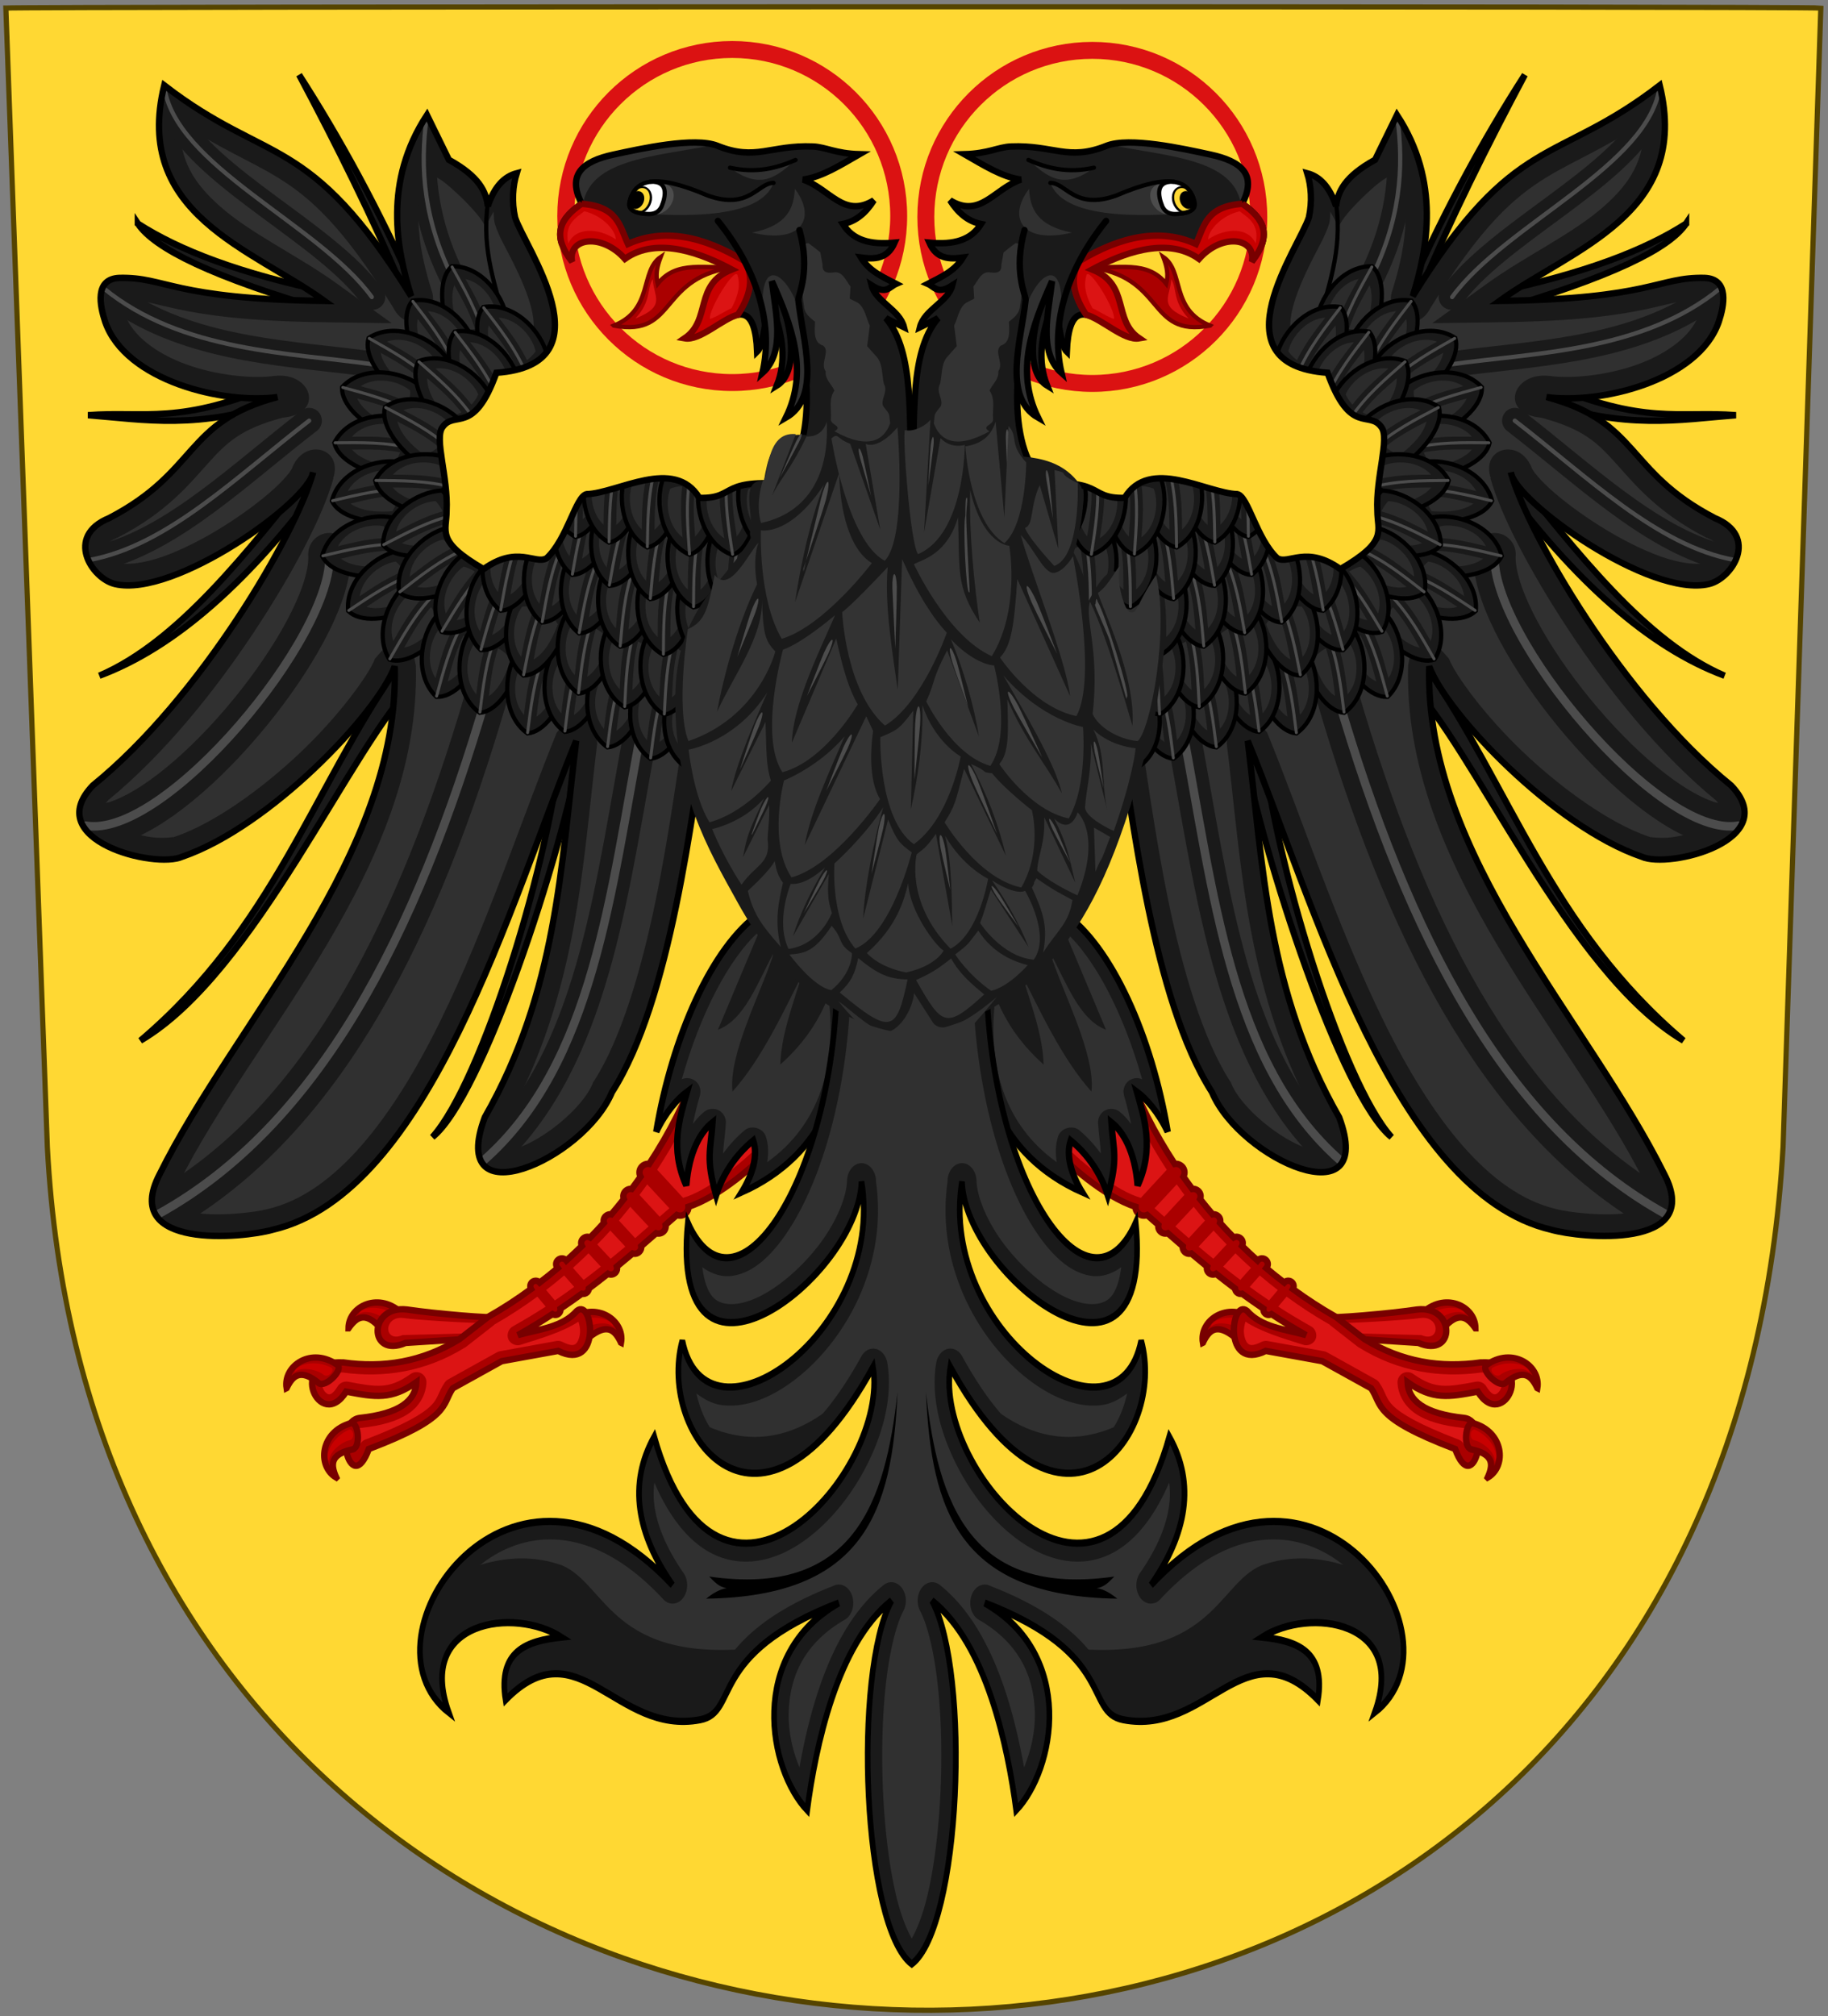 <?xml version="1.0" encoding="UTF-8" standalone="no"?>
<!-- Created with Inkscape (http://www.inkscape.org/) -->

<svg
   xmlns:dc="http://purl.org/dc/elements/1.1/"
   xmlns:cc="http://creativecommons.org/ns#"
   xmlns:rdf="http://www.w3.org/1999/02/22-rdf-syntax-ns#"
   xmlns:svg="http://www.w3.org/2000/svg"
   xmlns="http://www.w3.org/2000/svg"
   xmlns:xlink="http://www.w3.org/1999/xlink"
   xmlns:sodipodi="http://sodipodi.sourceforge.net/DTD/sodipodi-0.dtd"
   xmlns:inkscape="http://www.inkscape.org/namespaces/inkscape"
   width="458.588"
   height="505.616"
   id="svg2"
   version="1.1"
   inkscape:version="0.48.4 r9939"
   sodipodi:docname="PROPIEDAD.svg">
  <rect width="100%" height="100%" fill="#808080" stroke="none"/>
  <defs
     id="defs4">
    <clipPath
       clipPathUnits="userSpaceOnUse"
       id="clipPath4973">
      <path
         style="fill:#ffff00;stroke:#b53b3b;stroke-width:1;stroke-linecap:butt;stroke-linejoin:miter;stroke-miterlimit:4;stroke-opacity:1;stroke-dasharray:none"
         d="m 339.836,432.241 c 1.45,-8.909 2.597,-17.015 3.631,-23.22 l 21.829,-55.306 c -19.626,-2.193 -14.297,3.121 -23.612,2.904 -5.939,-9.676 -19.292,-1.095 -26.657,-0.876 -2.591,0.549 -4.536,10.5 -9.455,15.018 -2.733,1.543 -6.868,-3.155 -14.9,2.525 -11.388,-6.546 -8.744,-8.773 -8.744,-13.637 0.407,-7.83 -2.963,-16.931 -0.979,-19.572 2.889,-4.124 7.378,2.105 12.753,-12.753 26.975,-1.875 6.575,-29.556 4.419,-36.365 -0.831,-3.694 -0.538,-7.447 0.379,-10.354 -2.902,0.76 -5.263,3.074 -6.819,7.702 -0.443,-3.393 -1.948,-6.878 -9.218,-10.859 l -5.177,-10.48 c -10.311,15.605 -9.186,28.968 -5.669,40.128 -98.569,75.315 9.269,96.907 68.219,125.144 z"
         id="path4975"
         inkscape:connector-curvature="0"
         sodipodi:nodetypes="ccccccccccccccccc" />
    </clipPath>
    <clipPath
       clipPathUnits="userSpaceOnUse"
       id="clipPath4973-1">
      <path
         style="fill:#ffff00;stroke:#b53b3b;stroke-width:1;stroke-linecap:butt;stroke-linejoin:miter;stroke-miterlimit:4;stroke-opacity:1;stroke-dasharray:none"
         d="m 339.836,432.241 c 1.45,-8.909 2.597,-17.015 3.631,-23.22 l 21.829,-55.306 c -19.626,-2.193 -14.297,3.121 -23.612,2.904 -5.939,-9.676 -19.292,-1.095 -26.657,-0.876 -2.591,0.549 -4.536,10.5 -9.455,15.018 -2.733,1.543 -6.868,-3.155 -14.9,2.525 -11.388,-6.546 -8.744,-8.773 -8.744,-13.637 0.407,-7.83 -2.963,-16.931 -0.979,-19.572 2.889,-4.124 7.378,2.105 12.753,-12.753 26.975,-1.875 6.575,-29.556 4.419,-36.365 -0.831,-3.694 -0.538,-7.447 0.379,-10.354 -2.902,0.76 -5.263,3.074 -6.819,7.702 -0.443,-3.393 -1.948,-6.878 -9.218,-10.859 l -5.177,-10.48 c -10.311,15.605 -9.186,28.968 -5.669,40.128 -98.569,75.315 9.269,96.907 68.219,125.144 z"
         id="path4975-7"
         inkscape:connector-curvature="0"
         sodipodi:nodetypes="ccccccccccccccccc" />
    </clipPath>
    <clipPath
       clipPathUnits="userSpaceOnUse"
       id="clipPath3265">
      <path
         style="fill:#ffff00;stroke:#b53b3b;stroke-width:1;stroke-linecap:butt;stroke-linejoin:miter;stroke-miterlimit:4;stroke-opacity:1;stroke-dasharray:none"
         d="m 339.836,432.241 c 1.45,-8.909 2.597,-17.015 3.631,-23.22 l 21.829,-55.306 c -19.626,-2.193 -14.297,3.121 -23.612,2.904 -5.939,-9.676 -19.292,-1.095 -26.657,-0.876 -2.591,0.549 -4.536,10.5 -9.455,15.018 -2.733,1.543 -6.868,-3.155 -14.9,2.525 -11.388,-6.546 -8.744,-8.773 -8.744,-13.637 0.407,-7.83 -2.963,-16.931 -0.979,-19.572 2.889,-4.124 7.378,2.105 12.753,-12.753 26.975,-1.875 6.575,-29.556 4.419,-36.365 -0.831,-3.694 -0.538,-7.447 0.379,-10.354 -2.902,0.76 -5.263,3.074 -6.819,7.702 -0.443,-3.393 -1.948,-6.878 -9.218,-10.859 l -5.177,-10.48 c -10.311,15.605 -9.186,28.968 -5.669,40.128 -98.569,75.315 9.269,96.907 68.219,125.144 z"
         id="path3267"
         inkscape:connector-curvature="0"
         sodipodi:nodetypes="ccccccccccccccccc" />
    </clipPath>
  </defs>
  <sodipodi:namedview
     id="base"
     pagecolor="#ffffff"
     bordercolor="#666666"
     borderopacity="1.0"
     inkscape:pageopacity="0.0"
     inkscape:pageshadow="2"
     inkscape:zoom="1.5134365"
     inkscape:cx="344.33955"
     inkscape:cy="305.64917"
     inkscape:document-units="px"
     inkscape:current-layer="svg2"
     showgrid="false"
     showguides="true"
     inkscape:guide-bbox="true"
     inkscape:snap-to-guides="true"
     inkscape:window-width="1280"
     inkscape:window-height="947"
     inkscape:window-x="-9"
     inkscape:window-y="-9"
     inkscape:window-maximized="1"
     fit-margin-top="1"
     fit-margin-bottom="1"
     fit-margin-left="1"
     fit-margin-right="1" />
  <g
     transform="matrix(0.958,0,0,0.958,1220.684,-306.883)"
     style="stroke:#aa8800;stroke-opacity:1;display:inline"
     id="g139354-5">
    <path
       inkscape:connector-curvature="0"
       d="m -1272.666,322.447 c 2.558,-0.411 472.178,-0.494 475.28,0 l -9.892,298.146 c -17.437,308.678 -439.237,293.792 -454.523,0 l -10.866,-298.146 z"
       id="path18221-7-1-04-4"
       style="fill:#ffd833;fill-opacity:1;stroke:#554400;stroke-width:1.357;stroke-linecap:butt;stroke-linejoin:miter;stroke-miterlimit:4;stroke-opacity:1;stroke-dasharray:none;display:inline" />
  </g>
  <g
     style="stroke-width:2.065;stroke-miterlimit:4;stroke-dasharray:none"
     id="model"
     transform="matrix(0.55,0,0,0.55,-45.213,-159.549)" />
  <g
     id="g3125"
     transform="translate(19.021,3.715)">
    <g
       id="g15672"
       transform="matrix(1.037,0,0,1.037,-146.962,-376.563)"
       style="stroke-width:2.065;stroke-miterlimit:4;stroke-dasharray:none">
      <path
         sodipodi:nodetypes="sssss"
         style="fill:none;stroke:#db1212;stroke-width:4.092;stroke-miterlimit:1;stroke-dasharray:none"
         inkscape:connector-curvature="0"
         id="path4451"
         d="m 300.514,371.512 c -22.242,0 -40.273,18.031 -40.273,40.273 0,22.242 18.031,40.273 40.273,40.273 22.242,0 40.274,-18.032 40.274,-40.273 0,-22.241 -18.031,-40.273 -40.274,-40.273 z"
         stroke-miterlimit="1" />
      <path
         sodipodi:nodetypes="sssss"
         style="fill:none;stroke:#db1212;stroke-width:4.092;stroke-miterlimit:1;stroke-dasharray:none"
         inkscape:connector-curvature="0"
         id="path4451-0"
         d="m 387.624,371.722 c -22.242,0 -40.273,18.031 -40.273,40.273 0,22.242 18.031,40.273 40.273,40.273 22.242,0 40.274,-18.032 40.274,-40.273 0,-22.241 -18.031,-40.273 -40.274,-40.273 z"
         stroke-miterlimit="1" />
    </g>
  </g>
  <g
     transform="matrix(1.061,0,0,1.071,6.138,-18.225)"
     id="g3125-4">
    <use
       height="1052.362"
       width="744.094"
       transform="matrix(-1,0,0,1,419.692,-3.2634241e-6)"
       id="sinister-8"
       xlink:href="#dexter-2"
       y="0"
       x="0" />
    <g
       transform="translate(-182.118,-223.022)"
       id="dexter-2">
      <g
         transform="matrix(1.041,0.116,-0.116,1.041,41.403,-42.059)"
         id="claw-4">
        <use
           height="1052.362"
           width="744.094"
           transform="matrix(-0.457,0.89,0.89,0.457,-56.446,34.003)"
           id="use3942-4-5"
           xlink:href="#claw_nail-2"
           y="0"
           x="0" />
        <use
           height="1052.362"
           width="744.094"
           transform="matrix(0.499,0.867,-0.867,0.499,631.268,19.738)"
           id="use3942-7-5"
           xlink:href="#claw_nail-2"
           y="0"
           x="0" />
        <path
           style="fill:#aa0000;fill-opacity:1;stroke:#780000;stroke-width:1.432;stroke-linecap:butt;stroke-linejoin:miter;stroke-miterlimit:4;stroke-opacity:1;stroke-dasharray:none"
           d="m 302.162,533.523 c -0.485,0.5 -14.716,0.873 -20.582,0.631 -8.818,-0.075 -7.517,11.957 0.505,7.45 l 19.319,-3.409 z"
           id="path3840-1"
           inkscape:connector-curvature="0"
           sodipodi:nodetypes="ccccc" />
        <path
           style="fill:#dc1414;fill-opacity:1;stroke:none"
           d="m 340.621,473.994 c -4.77,19.101 -17.822,43.426 -40.666,59.752 l -5.848,5.67 c -7.888,6.082 -16.454,8.35 -25.469,8.095 -12.984,0.791 -3.429,16.273 1.325,6.405 6.737,0.517 10.317,0.723 15.531,-3.851 0.28,4.146 -3.021,7.411 -11.781,9.334 -6.293,1.426 -0.154,18.306 2.752,6.702 17.836,-9.093 15.197,-11.567 17.362,-15.594 l 10.291,-7.26 12.397,-3.673 c 10.249,3.717 6.544,-12.732 3.235,-9.382 -2.948,2.752 -7.938,4.762 -12.664,6.868 14.385,-10.252 24.197,-21.384 34.345,-32.451 6.761,-2.591 15.118,-11.502 18.435,-16.352 z"
           id="path3838-7"
           inkscape:connector-curvature="0"
           sodipodi:nodetypes="cccccccccccccccc" />
        <path
           sodipodi:nodetypes="ccccc"
           inkscape:connector-curvature="0"
           id="path5260-1"
           d="m 298.405,535.241 c -0.248,0.256 -14.44,1.009 -17.443,0.886 -4.514,-0.039 -3.848,6.121 0.259,3.814 l 16.796,-2.308 z"
           style="fill:#dc1414;fill-opacity:1;stroke:none" />
        <path
           sodipodi:nodetypes="cccscccscccsccsscccssccccsccccccccccccccsccscccccsccsccsccccccccccccccccccccccccccccccccccccscccsccccccssccccsccscscscccsccccccc"
           inkscape:connector-curvature="0"
           id="path5343-1"
           d="m 340.625,474 c -1.695,6.787 -4.46,14.237 -8.312,21.75 -0.072,-0.003 -0.147,-0.006 -0.219,0 -0.489,0.038 -0.967,0.282 -1.312,0.688 -0.588,0.69 -0.601,1.671 -0.094,2.375 -0.541,0.979 -1.077,1.961 -1.656,2.938 -0.075,-0.005 -0.145,-0.006 -0.219,0 -0.424,0.033 -0.826,0.244 -1.125,0.594 -0.459,0.537 -0.501,1.258 -0.188,1.844 -0.781,1.244 -1.593,2.486 -2.438,3.719 -0.074,-0.005 -0.146,-0.006 -0.219,0 -0.374,0.029 -0.736,0.223 -1,0.531 -0.379,0.443 -0.445,1.034 -0.219,1.531 -0.873,1.213 -1.752,2.431 -2.688,3.625 -0.207,-0.086 -0.41,-0.142 -0.625,-0.125 -0.358,0.028 -0.716,0.205 -0.969,0.5 -0.427,0.498 -0.422,1.178 -0.062,1.688 -1.009,1.224 -2.078,2.431 -3.156,3.625 l -0.031,-0.031 c -0.269,-0.241 -0.604,-0.361 -0.938,-0.344 -0.334,0.017 -0.664,0.17 -0.906,0.438 -0.485,0.536 -0.444,1.33 0.094,1.812 l 0.031,0.031 c -1.179,1.243 -2.398,2.457 -3.656,3.656 -0.242,-0.214 -0.542,-0.32 -0.844,-0.312 -0.316,0.008 -0.639,0.128 -0.875,0.375 -0.429,0.449 -0.465,1.151 -0.094,1.625 -2.793,2.535 -5.772,4.956 -8.938,7.219 l -5.875,5.656 c -7.888,6.082 -16.454,8.349 -25.469,8.094 -12.984,0.791 -3.41,16.275 1.344,6.406 6.737,0.517 10.317,0.73 15.531,-3.844 0.28,4.146 -3.022,7.421 -11.781,9.344 -6.293,1.426 -0.157,18.291 2.75,6.688 17.836,-9.093 15.178,-11.566 17.344,-15.594 l 10.312,-7.25 12.406,-3.688 c 10.249,3.717 6.653,-12.537 3.344,-9.188 -2.948,2.752 -8.055,4.582 -12.781,6.688 2.551,-1.818 4.959,-3.662 7.25,-5.531 0.457,0.209 1.005,0.138 1.375,-0.25 0.299,-0.313 0.37,-0.732 0.281,-1.125 1.521,-1.279 2.978,-2.578 4.406,-3.875 0.405,0.047 0.83,-0.08 1.125,-0.406 0.242,-0.268 0.361,-0.604 0.344,-0.938 1.336,-1.243 2.635,-2.495 3.906,-3.75 0.545,0.229 1.185,0.102 1.594,-0.375 0.356,-0.416 0.415,-0.969 0.219,-1.438 1.088,-1.101 2.163,-2.206 3.219,-3.312 0.511,0.108 1.07,-0.071 1.438,-0.5 0.33,-0.386 0.436,-0.892 0.312,-1.344 1.018,-1.084 2.03,-2.164 3.031,-3.25 0.573,0.116 1.185,-0.053 1.594,-0.531 0.384,-0.45 0.474,-1.038 0.312,-1.562 0.756,-0.825 1.527,-1.644 2.281,-2.469 0.693,0.197 1.464,-0.003 1.969,-0.594 0.381,-0.447 0.524,-1.002 0.438,-1.531 6.619,-2.926 14.49,-11.357 17.688,-16.031 z m 1.25,3.719 14.781,10.969 c -3.663,4.67 -10.792,11.719 -15.906,13.75 l -6.5,-5.594 c 3.348,-6.53 5.873,-13.032 7.625,-19.125 z m -9.5,22.625 5.562,4.75 c -0.652,0.712 -1.317,1.415 -1.969,2.125 l -5.062,-4.344 c 0.498,-0.842 0.998,-1.688 1.469,-2.531 z m -3.25,5.406 4.594,3.906 c -0.903,0.978 -1.804,1.965 -2.719,2.938 l -4.062,-3.5 c 0.758,-1.109 1.48,-2.226 2.188,-3.344 z m -3.875,5.781 3.75,3.188 c -0.984,1.028 -1.99,2.043 -3,3.062 l -3.344,-2.844 c 0.89,-1.134 1.76,-2.255 2.594,-3.406 z M 320.906,517.125 324,519.781 c -1.15,1.13 -2.33,2.257 -3.531,3.375 l -2.688,-2.406 c 1.076,-1.19 2.117,-2.406 3.125,-3.625 z M 316,522.656 l 2.531,2.281 c -1.3,1.172 -2.624,2.344 -4,3.5 l -2.219,-2.094 c 1.266,-1.208 2.5,-2.437 3.688,-3.688 z m -5.5,5.375 2.125,2 c -2.168,1.758 -4.442,3.476 -6.844,5.188 -0.95,0.618 -1.29,2.013 -0.73,2.998 0.56,0.985 1.932,1.408 2.949,0.908 4.294,-1.913 8.917,-3.767 12.344,-6.562 0.277,0.637 0.607,1.514 0.625,2.5 0.022,1.221 -0.347,2.184 -0.688,2.5 -0.341,0.316 -0.897,0.669 -3,-0.094 -0.446,-0.169 -0.947,-0.191 -1.406,-0.062 l -12.406,3.688 c -0.234,0.068 -0.456,0.174 -0.656,0.312 l -10.281,7.25 c -0.286,0.202 -0.523,0.472 -0.688,0.781 -0.677,1.259 -0.954,2.327 -1.25,3.156 -0.296,0.829 -0.574,1.469 -1.312,2.375 -1.477,1.812 -5.039,4.637 -13.844,9.125 -0.571,0.294 -1.004,0.844 -1.156,1.469 -0.18,0.717 -0.329,0.9 -0.5,1.312 -0.007,-0.018 -0.025,-0.013 -0.031,-0.031 -0.417,-1.106 -0.616,-2.731 -0.438,-3.812 0.175,-1.061 0.337,-1.308 0.875,-1.438 0.011,-0.002 0.02,0.002 0.031,0 4.566,-1.005 7.9,-2.375 10.219,-4.312 2.325,-1.942 3.495,-4.669 3.312,-7.375 -0.053,-0.838 -0.617,-1.623 -1.395,-1.941 -0.778,-0.318 -1.73,-0.152 -2.355,0.41 -2.403,2.108 -4.137,2.933 -6.125,3.312 -1.988,0.379 -4.389,0.227 -7.75,-0.031 -0.896,-0.061 -1.803,0.47 -2.188,1.281 -0.961,1.994 -1.573,2.017 -1.875,2 -0.302,-0.017 -1.008,-0.418 -1.406,-1.219 -0.398,-0.801 -0.419,-1.675 -0.031,-2.312 0.388,-0.638 1.372,-1.487 4.156,-1.656 9.355,0.223 18.454,-2.215 26.688,-8.562 0.076,-0.048 0.149,-0.1 0.219,-0.156 l 5.844,-5.656 -0.031,-0.031 c 3.192,-2.298 6.184,-4.752 9,-7.312 z"
           style="font-size:medium;font-style:normal;font-variant:normal;font-weight:normal;font-stretch:normal;text-indent:0;text-align:start;text-decoration:none;line-height:normal;letter-spacing:normal;word-spacing:normal;text-transform:none;direction:ltr;block-progression:tb;writing-mode:lr-tb;text-anchor:start;baseline-shift:baseline;color:#000000;fill:#aa0000;fill-opacity:1;stroke:none;stroke-width:4.5;marker:none;visibility:visible;display:inline;overflow:visible;enable-background:accumulate;font-family:Sans;-inkscape-font-specification:Sans" />
        <path
           sodipodi:nodetypes="cccscccscccscccscccssccccsccccccccccccccsccscccccsccsccsccc"
           inkscape:connector-curvature="0"
           id="rect5262-5"
           d="m 340.625,474 c -1.695,6.787 -4.458,14.237 -8.312,21.75 -0.072,-0.003 -0.147,-0.006 -0.219,0 -0.489,0.038 -0.967,0.282 -1.312,0.688 -0.588,0.69 -0.601,1.671 -0.094,2.375 -0.543,0.982 -1.106,1.958 -1.688,2.938 -0.064,-0.003 -0.124,-0.005 -0.188,0 -0.424,0.033 -0.826,0.244 -1.125,0.594 -0.459,0.537 -0.501,1.258 -0.188,1.844 -0.782,1.245 -1.592,2.486 -2.438,3.719 -0.074,-0.005 -0.146,-0.006 -0.219,0 -0.374,0.029 -0.736,0.223 -1,0.531 -0.379,0.443 -0.445,1.034 -0.219,1.531 -0.871,1.21 -1.785,2.403 -2.719,3.594 -0.196,-0.075 -0.392,-0.11 -0.594,-0.094 -0.358,0.028 -0.716,0.205 -0.969,0.5 -0.422,0.493 -0.443,1.179 -0.094,1.688 -1.007,1.221 -2.049,2.434 -3.125,3.625 l -0.031,-0.031 c -0.269,-0.241 -0.604,-0.361 -0.938,-0.344 -0.334,0.017 -0.664,0.17 -0.906,0.438 -0.485,0.536 -0.444,1.33 0.094,1.812 l 0.031,0.031 c -1.182,1.245 -2.427,2.455 -3.688,3.656 -0.238,-0.201 -0.52,-0.32 -0.812,-0.312 -0.316,0.008 -0.639,0.128 -0.875,0.375 -0.423,0.443 -0.449,1.12 -0.094,1.594 -2.803,2.546 -5.759,4.979 -8.938,7.25 l -5.875,5.656 c -7.888,6.082 -16.454,8.349 -25.469,8.094 -12.984,0.791 -3.41,16.275 1.344,6.406 6.737,0.517 10.317,0.73 15.531,-3.844 0.28,4.146 -3.022,7.421 -11.781,9.344 -6.293,1.426 -0.157,18.291 2.75,6.688 17.836,-9.093 15.178,-11.566 17.344,-15.594 l 10.312,-7.25 12.406,-3.688 c 10.249,3.717 6.528,-12.725 3.219,-9.375 -2.883,4.053 -7.92,4.972 -12.656,6.875 2.557,-1.822 4.954,-3.658 7.25,-5.531 0.457,0.209 1.005,0.138 1.375,-0.25 0.306,-0.321 0.382,-0.755 0.281,-1.156 1.513,-1.272 2.986,-2.554 4.406,-3.844 0.405,0.047 0.83,-0.08 1.125,-0.406 0.242,-0.268 0.361,-0.604 0.344,-0.938 1.336,-1.242 2.634,-2.496 3.906,-3.75 0.545,0.229 1.185,0.102 1.594,-0.375 0.356,-0.416 0.415,-0.969 0.219,-1.438 1.089,-1.1 2.163,-2.207 3.219,-3.312 0.511,0.108 1.07,-0.071 1.438,-0.5 0.33,-0.386 0.436,-0.892 0.312,-1.344 1.018,-1.083 2.03,-2.164 3.031,-3.25 0.573,0.116 1.185,-0.053 1.594,-0.531 0.384,-0.45 0.474,-1.038 0.312,-1.562 0.756,-0.825 1.527,-1.644 2.281,-2.469 0.693,0.197 1.464,-0.003 1.969,-0.594 0.381,-0.447 0.524,-1.002 0.438,-1.531 6.617,-2.929 14.491,-11.359 17.688,-16.031 z"
           style="fill:none;stroke:#780000;stroke-width:1.432;stroke-miterlimit:4;stroke-opacity:1;stroke-dasharray:none" />
        <g
           id="claw_nail-2">
          <path
             sodipodi:nodetypes="cccc"
             inkscape:connector-curvature="0"
             id="path3879-7"
             d="m 269.872,573.253 c -1.629,-2.721 -1.988,-5.05 2.983,-6.673 1.809,-0.59 0.646,-6.281 -1.016,-5.789 -6.727,2.679 -6.582,10.417 -1.967,12.463 z"
             style="fill:#aa0000;fill-opacity:1;stroke:#780000;stroke-width:1.432;stroke-linecap:butt;stroke-linejoin:miter;stroke-miterlimit:4;stroke-opacity:1;stroke-dasharray:none" />
          <path
             style="fill:#c80000;fill-opacity:1;stroke:none"
             d="m 267.911,569.861 c -0.461,-1.999 2.298,-4.693 4.041,-5.234 1.171,-0.388 0.683,-2.667 -0.393,-2.344 -3.516,2.009 -5.053,6.315 -3.648,7.579 z"
             id="path3901-6"
             inkscape:connector-curvature="0"
             sodipodi:nodetypes="cccc" />
        </g>
        <use
           height="1052.362"
           width="744.094"
           transform="matrix(0.635,0.772,-0.772,0.635,527.697,-17.738)"
           id="use3942-1"
           xlink:href="#claw_nail-2"
           y="0"
           x="0" />
        <path
           style="fill:#303030;fill-opacity:1;stroke:none"
           d="m 350.902,437.306 c -9.821,8.513 -16.607,29.658 -17.804,51.139 1.59,-4.591 4.061,-7.993 5.935,-9.723 -1.026,6.103 -2.554,13.072 2.144,20.918 -0.254,-7.724 1.937,-12.369 4.326,-14.742 0.28,6.302 -0.712,8.103 2.599,16.137 0.929,-4.651 3.298,-9.358 6.966,-13.096 1.494,3.217 0.718,7.595 -1.309,11.829 17.604,-10.282 22.309,-28.161 17.345,-47.436 z"
           id="path3836-4"
           inkscape:connector-curvature="0"
           sodipodi:nodetypes="cccccccccc" />
        <path
           id="path5353-2"
           d="m 350.906,437.312 c -9.821,8.513 -16.615,29.644 -17.812,51.125 1.59,-4.591 4.063,-7.989 5.938,-9.719 -1.026,6.103 -2.542,13.06 2.156,20.906 -0.254,-7.724 1.923,-12.346 4.312,-14.719 0.28,6.302 -0.717,8.091 2.594,16.125 0.929,-4.651 3.3,-9.356 6.969,-13.094 1.494,3.217 0.714,7.61 -1.312,11.844 17.604,-10.282 22.308,-28.162 17.344,-47.438 z m 0.344,4 -6.844,22.919 c 5.788,-2.949 7.721,-11.498 10.652,-18.596 -1.615,8.674 -7.757,23.682 -5.848,31.961 6.016,-8.307 9.93,-20.492 12.639,-27.35 -1.309,6.768 -3.111,13.591 -2.58,20.153 5.134,-5.681 7.631,-11.067 9.106,-16.338 3.68,15.251 1.115,28.796 -9.625,38.344 0.075,-1.964 -0.121,-3.893 -0.969,-5.719 -0.815,-1.739 -3.489,-2.205 -4.844,-0.844 -1.719,1.751 -3.12,3.711 -4.312,5.75 -0.122,-1.886 0.015,-3.682 -0.125,-6.844 -0.056,-1.154 -0.842,-2.24 -1.921,-2.655 -1.079,-0.414 -2.39,-0.134 -3.204,0.686 -0.828,0.822 -1.565,1.832 -2.25,3 0.186,-2.173 0.502,-4.343 0.875,-6.562 0.189,-1.117 -0.318,-2.323 -1.25,-2.968 -0.932,-0.645 -2.239,-0.696 -3.218,-0.125 2.479,-14.928 7.637,-28.182 13.719,-34.812 z"
           style="font-size:medium;font-style:normal;font-variant:normal;font-weight:normal;font-stretch:normal;text-indent:0;text-align:start;text-decoration:none;line-height:normal;letter-spacing:normal;word-spacing:normal;text-transform:none;direction:ltr;block-progression:tb;writing-mode:lr-tb;text-anchor:start;baseline-shift:baseline;color:#000000;fill:#1a1a1a;fill-opacity:1;stroke:none;stroke-width:6;marker:none;visibility:visible;display:inline;overflow:visible;enable-background:accumulate;font-family:Sans;-inkscape-font-specification:Sans"
           inkscape:connector-curvature="0"
           sodipodi:nodetypes="ccccccccccccccccccccccscccscc" />
        <path
           sodipodi:nodetypes="cccccccccc"
           inkscape:connector-curvature="0"
           id="path5362-3"
           d="m 350.902,437.306 c -9.821,8.513 -16.607,29.658 -17.804,51.139 1.59,-4.591 4.061,-7.993 5.935,-9.723 -1.026,6.103 -2.554,13.072 2.144,20.918 -0.254,-7.724 1.937,-12.369 4.326,-14.742 0.28,6.302 -0.712,8.103 2.599,16.137 0.929,-4.651 3.298,-9.358 6.966,-13.096 1.494,3.217 0.718,7.595 -1.309,11.829 17.604,-10.282 22.309,-28.161 17.345,-47.436 z"
           style="fill:none;stroke:#000000;stroke-width:1.432;stroke-linecap:butt;stroke-linejoin:miter;stroke-miterlimit:4;stroke-opacity:1;stroke-dasharray:none" />
      </g>
      <g
         id="wing-2">
        <path
           id="path3821-2"
           style="fill:#1a1a1a;fill-opacity:1;stroke:#000000;stroke-width:1.5;stroke-linecap:butt;stroke-linejoin:miter;stroke-miterlimit:4;stroke-opacity:1;stroke-dasharray:none"
           d="m 278.582,506.291 c 11.668,-12.82 27.964,-64.959 30.714,-93.929 l 4.558,1.773 c -4.813,26.641 -23.515,82.864 -35.272,92.156 z m -69.043,-22.598 c 31.536,-26.488 40.854,-59.137 60.804,-87.5 l 4.375,3.304 c -15.385,14.977 -37.999,68.438 -65.179,84.196 z m -9.718,-85.437 c 18.633,-7.94 34.84,-28.733 51.161,-48.929 l 1.964,3.125 c -17.476,23.514 -35.173,39.193 -53.125,45.804 z m -2.679,-61 c 13.353,-1.032 21.643,2.448 45,-7.5 l 0.982,4.107 c -19.863,6.927 -32.541,4.433 -45.982,3.393 z m 11.786,-44.857 c 9.674,6.182 24.033,11.733 46.071,16.25 l -0.714,4.286 c -27.664,-7.974 -41.488,-14.703 -45.357,-20.536 z m 38.128,-34.841 c 8.914,16.578 17.423,33.524 25.032,51.288 l 1.786,-2.009 c -8.036,-17.746 -16.896,-34.009 -26.818,-49.279 z"
           inkscape:connector-curvature="0" />
        <path
           style="fill:#303030;fill-opacity:1;stroke:none"
           d="m 365.296,353.715 c -19.626,-2.193 -14.297,3.121 -23.612,2.904 -5.939,-9.676 -19.292,-1.095 -26.657,-0.876 -2.591,0.549 -4.536,10.5 -9.455,15.018 -2.733,1.543 -6.868,-3.155 -14.9,2.525 -11.388,-6.546 -8.744,-8.773 -8.744,-13.637 0.407,-7.83 -2.963,-16.931 -0.979,-19.572 2.889,-4.124 7.378,2.105 12.753,-12.753 26.975,-1.875 6.575,-29.556 4.419,-36.365 -0.831,-3.694 -0.538,-7.447 0.379,-10.354 -2.902,0.76 -5.263,3.074 -6.819,7.702 -0.443,-3.393 -1.948,-6.878 -9.218,-10.859 l -5.177,-10.48 c -10.311,15.605 -7.242,31.267 -3.725,42.426 -24.195,-38.651 -33.747,-30.511 -58.399,-49.371 -7.454,30.188 20.696,38.191 37.9,50.482 -36.153,-0.464 -37.399,-5.648 -48.51,-5.398 -5.945,0.236 -4.585,6.6 -3.361,10.252 4.824,13.875 28.066,19.379 40.739,17.648 -21.985,5.776 -18.578,17.425 -39.782,28.336 -10.493,4.268 -4.186,14.128 1.376,15.444 14.007,3.289 45.685,-19.157 46.835,-26.126 -3.973,14.237 -26.443,52.737 -52.083,73.299 -12.322,12.803 14.671,19.595 21.173,16.668 20.719,-7.057 46.095,-33.449 50.219,-44.576 1.205,44.287 -37.473,82.757 -55.608,118.967 -9.301,17.75 19.866,14.905 26.713,12.967 37.185,-8.568 56.274,-76.937 71.802,-114.484 -3.625,29.277 -4.502,58.471 -21.619,88.157 -8.979,23.875 23.298,10.064 30.081,-5.888 13.995,-21.634 18.873,-65.425 22.428,-86.75 z"
           id="path3809-1"
           inkscape:connector-curvature="0"
           sodipodi:nodetypes="cccccccccccccccccccccccccccccccc" />
        <path
           style="fill:none;stroke:#1a1a1a;stroke-width:6;stroke-linecap:round;stroke-linejoin:round;stroke-miterlimit:4;stroke-opacity:1;stroke-dasharray:none"
           d="m 283.815,306.011 c -6.006,-11.557 -7.775,-22.188 -7.189,-32.519"
           id="path5207-6"
           inkscape:connector-curvature="0"
           sodipodi:nodetypes="cc" />
        <path
           style="fill:none;stroke:#1a1a1a;stroke-width:10;stroke-linecap:round;stroke-linejoin:miter;stroke-miterlimit:4;stroke-opacity:1;stroke-dasharray:none"
           d="m 218.742,521.4 c 34.827,-21.732 56.719,-64.506 72.586,-118.339"
           id="path5201-8"
           inkscape:connector-curvature="0"
           sodipodi:nodetypes="cc" />
        <path
           style="font-size:medium;font-style:normal;font-variant:normal;font-weight:normal;font-stretch:normal;text-indent:0;text-align:start;text-decoration:none;line-height:normal;letter-spacing:normal;word-spacing:normal;text-transform:none;direction:ltr;block-progression:tb;writing-mode:lr-tb;text-anchor:start;baseline-shift:baseline;color:#000000;fill:#1a1a1a;fill-opacity:1;stroke:none;stroke-width:10;marker:none;visibility:visible;display:inline;overflow:visible;enable-background:accumulate;font-family:Sans;-inkscape-font-specification:Sans"
           d="m 215.156,260.031 c -7.454,30.188 20.702,38.177 37.906,50.469 -36.153,-0.464 -37.389,-5.656 -48.5,-5.406 -5.945,0.236 -4.599,6.629 -3.375,10.281 4.824,13.875 28.076,19.356 40.75,17.625 -21.985,5.776 -18.577,17.433 -39.781,28.344 -10.493,4.268 -4.187,14.122 1.375,15.438 13.569,3.186 43.708,-17.788 46.625,-25.438 -4.466,14.741 -26.628,52.378 -51.875,72.625 -12.322,12.803 14.655,19.583 21.156,16.656 20.719,-7.057 46.095,-33.436 50.219,-44.562 1.205,44.287 -37.459,82.759 -55.594,118.969 -9.301,17.75 19.872,14.907 26.719,12.969 37.185,-8.568 56.254,-76.953 71.781,-114.5 -3.625,29.277 -4.476,58.47 -21.594,88.156 -8.979,23.875 23.28,10.077 30.062,-5.875 13.995,-21.634 18.882,-65.424 22.438,-86.75 l 21.812,-55.312 c -19.626,-2.193 -14.279,3.124 -23.594,2.906 -5.939,-9.676 -19.29,-1.095 -26.656,-0.875 -2.591,0.549 -4.549,10.482 -9.469,15 -2.733,1.543 -6.875,-3.149 -14.906,2.531 -11.388,-6.546 -8.719,-8.761 -8.719,-13.625 0.407,-7.83 -2.985,-16.922 -1,-19.562 2.889,-4.124 7.375,2.077 12.75,-12.781 26.975,-1.875 6.593,-29.535 4.438,-36.344 -0.831,-3.694 -0.541,-7.468 0.375,-10.375 -2.902,0.76 -5.257,3.09 -6.812,7.719 -0.443,-3.393 -1.949,-6.894 -9.219,-10.875 l -5.188,-10.469 c -10.311,15.605 -7.235,31.278 -3.719,42.438 -24.195,-38.651 -33.754,-30.515 -58.406,-49.375 z m 3.781,8.688 c 9.328,6.104 16.617,8.971 23,12.844 7.879,4.781 15.518,11.559 27.375,30.5 3.567,6.943 11.235,1.567 9.031,-4.156 -2.669,-8.471 -4.842,-18.777 -1.062,-29.625 0.738,1.725 1.198,2.663 2.781,3.562 2.279,1.152 11.142,9.568 10.906,11.5 l 2.062,-3.75 c 0.102,0.83 0.029,1.627 0.219,2.469 l 0.031,0.188 0.062,0.219 c 0.93,2.936 2.576,5.564 4.312,9.031 1.736,3.467 3.479,7.379 4.312,10.719 0.833,3.34 0.658,5.681 -0.125,6.938 -0.783,1.256 -2.649,2.781 -8.5,3.188 l -3.25,0.219 L 289,325.625 c -1.23,3.4 -2.34,5.345 -3.094,6.312 -0.753,0.968 -0.978,1.01 -1.281,1.125 -0.303,0.115 -0.932,0.154 -2.438,0.531 -1.469,0.368 -3.795,1.573 -5.219,3.5 l -0.031,-0.031 c -0.034,0.045 -0.03,0.08 -0.062,0.125 -0.004,0.006 0.004,0.025 0,0.031 -1.612,2.242 -1.602,4.268 -1.562,6.031 0.041,1.806 0.315,3.57 0.594,5.406 0.557,3.673 1.192,7.618 1.031,10.719 l 0,0.156 0,0.125 c 0,1.526 -1.031,4.15 0.438,7.969 1.468,3.818 4.761,6.522 10.812,10 l 2.75,1.594 2.625,-1.844 c 3.155,-2.231 4.404,-2.116 5.969,-1.938 0.782,0.089 1.64,0.305 2.938,0.5 1.297,0.195 3.463,0.373 5.562,-0.812 l 0.5,-0.281 0.438,-0.406 c 3.565,-3.274 5.301,-7.421 6.75,-10.594 0.662,-1.45 1.189,-2.601 1.594,-3.344 4.656,-0.593 8.847,-2.416 12.531,-3.125 2.121,-0.408 3.888,-0.436 5,-0.156 1.113,0.279 1.718,0.605 2.594,2.031 l 1.406,2.312 2.719,0.062 c 5.585,0.13 8.754,-2.009 10.125,-2.625 0.894,-0.402 3.014,-0.649 6.406,-0.625 l -19.281,48.812 -0.188,0.5 -0.094,0.5 c -1.808,10.845 -3.889,26.993 -7.25,43.062 -3.361,16.069 -8.132,32.065 -14.438,41.812 l -0.25,0.344 -0.156,0.406 c -2.477,5.826 -11.664,13.11 -17.844,15.062 -2.408,0.761 -3.775,0.506 -4.125,0.5 -0.018,-0.105 -0.056,-0.207 -0.062,-0.562 -0.018,-0.918 0.245,-2.737 1.156,-5.219 17.478,-30.656 18.403,-60.672 21.969,-89.469 -0.421,-10.462 -4.207,-9.222 -9.562,-2.531 -7.897,19.095 -16.53,45.397 -27.656,67.781 -11.127,22.384 -24.717,40.077 -40.656,43.75 l -0.125,0.031 -0.125,0.031 c -2.25,0.637 -11.456,1.814 -17.156,0.781 -2.85,-0.516 -4.514,-1.604 -4.812,-2.031 -0.298,-0.427 -0.79,-1.059 1.062,-4.594 l 0,-0.031 0.031,-0.062 c 17.495,-34.933 57.411,-74.07 56.125,-121.344 -1.443,-8.914 -5.2,-6.965 -9.688,-1.594 -1.348,3.638 -8.48,13.35 -17.594,21.906 -9.114,8.556 -20.383,16.572 -29.531,19.688 l -0.219,0.062 -0.219,0.094 c 0.216,-0.097 -2.345,0.391 -5.094,0.031 -2.749,-0.359 -5.928,-1.245 -8.312,-2.406 -2.384,-1.161 -3.669,-2.598 -3.844,-3.062 -0.173,-0.459 -0.518,-0.816 1.688,-3.125 0.026,-0.027 0.004,-0.035 0.031,-0.062 13.259,-10.759 25.315,-25.617 34.719,-39.719 9.519,-14.274 16.265,-27.374 18.594,-35.719 l -0.094,-0.031 c 0.042,-0.189 0.154,-0.298 0.188,-0.5 1.728,-6.638 -6.794,-8.796 -9.75,-2.156 -0.029,0.106 -0.124,0.296 -0.156,0.406 -0.112,0.218 -0.345,0.619 -0.719,1.094 -0.748,0.95 -1.94,2.241 -3.469,3.625 -3.058,2.768 -7.393,5.986 -12.062,8.875 -4.669,2.889 -9.704,5.448 -14.188,7.031 -4.467,1.577 -8.38,1.992 -10.25,1.562 -0.003,-7e-4 -0.028,8.4e-4 -0.031,0 -0.489,-0.133 -2.698,-1.988 -3.062,-3.188 -0.183,-0.603 -0.139,-0.792 0,-1.062 0.139,-0.27 0.598,-0.94 2.438,-1.688 l 0.219,-0.062 0.188,-0.125 c 11.343,-5.837 16.62,-12.342 21,-17.156 4.38,-4.814 7.618,-8.119 17.75,-10.781 9.937,-0.851 6.96,-10.774 -1.938,-9.781 -5.227,0.714 -13.739,-0.114 -20.938,-2.719 -7.167,-2.593 -12.687,-6.81 -14.375,-11.562 -0.439,-1.31 -0.621,-2.787 -0.656,-3.625 4.326,0.006 6.912,0.967 13.094,2.281 6.509,1.384 16.31,2.827 34.625,3.062 l 15.938,0.219 -12.969,-9.281 c -9.234,-6.597 -20.366,-11.653 -27.781,-18.219 -5.895,-5.22 -9.624,-10.679 -9.25,-19.5 z"
           id="path5181-5"
           inkscape:connector-curvature="0"
           sodipodi:nodetypes="cccccccccccccccccccccccccccccccccscccccccccssscccsssccccssccssccccscccscsscccsccccscccscccccscccsscccccsccccscccscccccssssccsscccsccsccscccsc" />
        <path
           sodipodi:nodetypes="cc"
           inkscape:connector-curvature="0"
           id="path3979-7"
           d="m 213.703,524.347 c 37.777,-20.649 61.006,-64.902 77.625,-121.285"
           style="fill:none;stroke:#4c4c4c;stroke-width:2;stroke-linecap:round;stroke-linejoin:miter;stroke-miterlimit:4;stroke-opacity:1;stroke-dasharray:none" />
        <path
           style="fill:none;stroke:#1a1a1a;stroke-width:8;stroke-linecap:round;stroke-linejoin:miter;stroke-miterlimit:4;stroke-opacity:1;stroke-dasharray:none"
           d="M 295.177,507.45 C 317.265,484.181 321.138,446.442 328,410.737"
           id="path5199-6"
           inkscape:connector-curvature="0"
           sodipodi:nodetypes="cc" />
        <path
           sodipodi:nodetypes="cc"
           inkscape:connector-curvature="0"
           id="path3981-1"
           d="M 290.621,511.81 C 316.773,489.108 320.691,448.769 328,410.737"
           style="fill:none;stroke:#4c4c4c;stroke-width:2;stroke-linecap:round;stroke-linejoin:miter;stroke-miterlimit:4;stroke-opacity:1;stroke-dasharray:none" />
        <path
           style="fill:none;stroke:#1a1a1a;stroke-width:10;stroke-linecap:round;stroke-linejoin:round;stroke-miterlimit:4;stroke-opacity:1;stroke-dasharray:none"
           d="m 202.534,432.895 c 1.052,-0.2 0.861,-0.152 1.983,-0.554 20.216,-7.252 50.673,-45.961 49.688,-62.513"
           id="path5203-8"
           inkscape:connector-curvature="0"
           sodipodi:nodetypes="csc" />
        <path
           style="fill:none;stroke:#1a1a1a;stroke-width:6;stroke-linecap:round;stroke-linejoin:round;stroke-miterlimit:4;stroke-opacity:1;stroke-dasharray:none"
           d="m 200.758,370.422 c 17.059,-4.507 32.662,-19.696 48.674,-31.884"
           id="path5211-9"
           inkscape:connector-curvature="0"
           sodipodi:nodetypes="cc" />
        <path
           sodipodi:nodetypes="cc"
           inkscape:connector-curvature="0"
           id="path3977-2"
           d="m 196.559,433.359 c 18.769,3.315 58.774,-44.6 57.646,-63.532"
           style="fill:none;stroke:#4c4c4c;stroke-width:2;stroke-linecap:round;stroke-linejoin:round;stroke-miterlimit:4;stroke-opacity:1;stroke-dasharray:none" />
        <path
           style="fill:none;stroke:#1a1a1a;stroke-width:6;stroke-linecap:round;stroke-linejoin:round;stroke-miterlimit:4;stroke-opacity:1;stroke-dasharray:none"
           d="m 264.635,325.368 c -18.029,-2.559 -41.581,-2.851 -59.564,-14.733"
           id="path5205-7"
           inkscape:connector-curvature="0"
           sodipodi:nodetypes="cc" />
        <path
           sodipodi:nodetypes="cc"
           inkscape:connector-curvature="0"
           id="path3973-9"
           d="m 264.635,325.368 c -19.489,-2.766 -45.431,-2.883 -63.816,-17.854"
           style="fill:none;stroke:#4c4c4c;stroke-width:1px;stroke-linecap:round;stroke-linejoin:round;stroke-opacity:1" />
        <path
           sodipodi:nodetypes="cc"
           inkscape:connector-curvature="0"
           id="path3971-5"
           d="m 283.815,306.011 c -7.247,-13.945 -8.325,-26.542 -6.541,-38.891"
           style="fill:none;stroke:#4c4c4c;stroke-width:1px;stroke-linecap:round;stroke-linejoin:round;stroke-opacity:1" />
        <path
           style="fill:none;stroke:#000000;stroke-width:1px;stroke-linecap:butt;stroke-linejoin:miter;stroke-opacity:1"
           d="m 291.682,287.715 c -1.581,11.234 2.006,19.475 4.154,28.549"
           id="path4049-4"
           inkscape:connector-curvature="0"
           sodipodi:nodetypes="cc" />
        <g
           id="g4197-3"
           clip-path="url(#clipPath4973-1)">
          <g
             id="g3989-1"
             transform="matrix(-0.896,-0.443,-0.443,0.896,878.902,254.643)">
            <path
               style="fill:#1a1a1a;fill-opacity:1;stroke:#000000;stroke-width:1;stroke-linecap:butt;stroke-linejoin:miter;stroke-miterlimit:4;stroke-opacity:1;stroke-dasharray:none"
               d="m 495.25,313.237 c 3.085,-5.234 11.472,-9.614 17.875,-6.25 1.414,3.506 -0.969,9.222 -7.438,15.25 -4.559,-0.631 -8.982,-4.285 -10.438,-9 z"
               id="path3985-2"
               inkscape:connector-curvature="0"
               sodipodi:nodetypes="cccc" />
            <path
               sodipodi:nodetypes="cccc"
               inkscape:connector-curvature="0"
               id="path5178-3"
               d="m 498.167,313.064 c 2.104,-3.57 7.82,-6.559 12.182,-4.268 0.962,2.39 -0.663,6.288 -5.073,10.401 -3.106,-0.429 -6.119,-2.919 -7.109,-6.134 z"
               style="fill:#2b2b2b;fill-opacity:1;stroke:none" />
            <path
               sodipodi:nodetypes="cc"
               inkscape:connector-curvature="0"
               id="path5213-3"
               d="m 511.185,308.473 c -4.946,3.4 -8.232,5.365 -12.432,10.2"
               style="fill:none;stroke:#1a1a1a;stroke-width:3;stroke-linecap:round;stroke-linejoin:miter;stroke-miterlimit:4;stroke-opacity:1;stroke-dasharray:none" />
            <path
               style="fill:none;stroke:#4c4c4c;stroke-width:0.7;stroke-linecap:round;stroke-linejoin:miter;stroke-miterlimit:4;stroke-opacity:1;stroke-dasharray:none"
               d="m 512.973,307.094 c -4.946,3.4 -10.02,6.744 -14.219,11.579"
               id="path3987-4"
               inkscape:connector-curvature="0"
               sodipodi:nodetypes="cc" />
          </g>
          <use
             height="1052.362"
             width="744.094"
             transform="matrix(0.989,-0.149,0.149,0.989,-51.249,53.575)"
             id="use4075-1"
             xlink:href="#g3989-1"
             y="0"
             x="0" />
          <use
             height="1052.362"
             width="744.094"
             transform="matrix(0.853,-0.523,0.523,0.853,-136.186,209.33)"
             id="use4075-0-1"
             xlink:href="#g3989-1"
             y="0"
             x="0" />
          <use
             height="1052.362"
             width="744.094"
             transform="matrix(0.7,-0.714,0.714,0.7,-156.903,321.194)"
             id="use4075-0-9-3"
             xlink:href="#g3989-1"
             y="0"
             x="0" />
          <use
             x="0"
             y="0"
             xlink:href="#g3989-1"
             id="use4113-8"
             transform="matrix(0.481,-0.877,0.877,0.481,-146.008,446.586)"
             width="744.094"
             height="1052.362" />
          <use
             height="1052.362"
             width="744.094"
             transform="matrix(0.276,-0.961,0.961,0.276,-113.952,545.963)"
             id="use4115-7"
             xlink:href="#g3989-1"
             y="0"
             x="0" />
          <use
             x="0"
             y="0"
             xlink:href="#g3989-1"
             id="use4117-4"
             transform="matrix(0.276,-0.961,0.961,0.276,-116.25,558.868)"
             width="744.094"
             height="1052.362" />
          <use
             height="1052.362"
             width="744.094"
             transform="matrix(-0.072,-0.997,0.997,-0.072,-22.446,687.145)"
             id="use4119-2"
             xlink:href="#g3989-1"
             y="0"
             x="0" />
          <use
             x="0"
             y="0"
             xlink:href="#g3989-1"
             id="use4121-7"
             transform="matrix(-0.512,-0.859,0.859,-0.512,153.635,792.519)"
             width="744.094"
             height="1052.362" />
          <use
             height="1052.362"
             width="744.094"
             transform="matrix(-0.713,-0.702,0.702,-0.713,269.125,817.578)"
             id="use4123-7"
             xlink:href="#g3989-1"
             y="0"
             x="0" />
          <use
             x="0"
             y="0"
             xlink:href="#g3989-1"
             id="use4125-9"
             transform="matrix(-0.804,-0.595,0.595,-0.804,337.51,818.538)"
             width="744.094"
             height="1052.362" />
          <use
             height="1052.362"
             width="744.094"
             transform="matrix(-0.804,-0.595,0.595,-0.804,348.787,823.354)"
             id="use4127-3"
             xlink:href="#g3989-1"
             y="0"
             x="0" />
          <use
             x="0"
             y="0"
             xlink:href="#g3989-1"
             id="use4129-1"
             transform="matrix(-0.804,-0.595,0.595,-0.804,357.609,822.99)"
             width="744.094"
             height="1052.362" />
          <use
             height="1052.362"
             width="744.094"
             transform="matrix(-0.804,-0.595,0.595,-0.804,367.702,826.624)"
             id="use4131-9"
             xlink:href="#g3989-1"
             y="0"
             x="0" />
          <use
             x="0"
             y="0"
             xlink:href="#g3989-1"
             id="use4133-8"
             transform="matrix(-0.804,-0.595,0.595,-0.804,377.867,829.276)"
             width="744.094"
             height="1052.362" />
          <use
             height="1052.362"
             width="744.094"
             transform="matrix(-0.804,-0.595,0.595,-0.804,385.91,831.044)"
             id="use4135-6"
             xlink:href="#g3989-1"
             y="0"
             x="0" />
          <use
             x="0"
             y="0"
             xlink:href="#g3989-1"
             id="use4137-5"
             transform="matrix(0.989,-0.149,0.149,0.989,-34.499,55.075)"
             width="744.094"
             height="1052.362" />
          <use
             height="1052.362"
             width="744.094"
             transform="matrix(0.989,-0.149,0.149,0.989,-41.249,60.825)"
             id="use4139-0"
             xlink:href="#g3989-1"
             y="0"
             x="0" />
          <use
             x="0"
             y="0"
             xlink:href="#g3989-1"
             id="use4141-2"
             transform="matrix(0.941,-0.339,0.339,0.941,-93.701,136.069)"
             width="744.094"
             height="1052.362" />
          <use
             height="1052.362"
             width="744.094"
             transform="matrix(0.836,-0.548,0.548,0.836,-135.061,237.739)"
             id="use4143-8"
             xlink:href="#g3989-1"
             y="0"
             x="0" />
          <use
             x="0"
             y="0"
             xlink:href="#g3989-1"
             id="use4145-6"
             transform="matrix(0.496,-0.868,0.868,0.496,-137.877,448.31)"
             width="744.094"
             height="1052.362" />
          <use
             height="1052.362"
             width="744.094"
             transform="matrix(0.035,-0.999,0.999,0.035,-45.095,639.935)"
             id="use4147-0"
             xlink:href="#g3989-1"
             y="0"
             x="0" />
          <use
             x="0"
             y="0"
             xlink:href="#g3989-1"
             id="use4149-2"
             transform="matrix(-0.147,-0.989,0.989,-0.147,13.296,703.203)"
             width="744.094"
             height="1052.362" />
          <use
             height="1052.362"
             width="744.094"
             transform="matrix(-0.494,-0.869,0.869,-0.494,157.855,783.413)"
             id="use4151-4"
             xlink:href="#g3989-1"
             y="0"
             x="0" />
          <use
             x="0"
             y="0"
             xlink:href="#g3989-1"
             id="use4153-8"
             transform="matrix(-0.706,-0.708,0.708,-0.706,275.821,806.223)"
             width="744.094"
             height="1052.362" />
          <use
             height="1052.362"
             width="744.094"
             transform="matrix(-0.761,-0.649,0.649,-0.761,319.329,812.099)"
             id="use4155-6"
             xlink:href="#g3989-1"
             y="0"
             x="0" />
          <use
             x="0"
             y="0"
             xlink:href="#g3989-1"
             id="use4157-5"
             transform="matrix(-0.811,-0.586,0.586,-0.811,365.542,813.603)"
             width="744.094"
             height="1052.362" />
          <use
             height="1052.362"
             width="744.094"
             transform="matrix(-0.847,-0.532,0.532,-0.847,402.983,812.408)"
             id="use4159-0"
             xlink:href="#g3989-1"
             y="0"
             x="0" />
          <use
             x="0"
             y="0"
             xlink:href="#g3989-1"
             id="use4161-9"
             transform="matrix(-0.847,-0.532,0.532,-0.847,412.358,814.158)"
             width="744.094"
             height="1052.362" />
          <use
             height="1052.362"
             width="744.094"
             transform="matrix(-0.847,-0.532,0.532,-0.847,422.483,816.158)"
             id="use4163-0"
             xlink:href="#g3989-1"
             y="0"
             x="0" />
          <use
             height="1052.362"
             width="744.094"
             transform="matrix(-0.773,-0.634,0.634,-0.773,321.853,796.296)"
             id="use4165-0"
             xlink:href="#g3989-1"
             y="0"
             x="0" />
          <use
             x="0"
             y="0"
             xlink:href="#g3989-1"
             id="use4167-6"
             transform="matrix(-0.773,-0.634,0.634,-0.773,331.666,799.046)"
             width="744.094"
             height="1052.362" />
          <use
             height="1052.362"
             width="744.094"
             transform="matrix(-0.773,-0.634,0.634,-0.773,340.416,801.608)"
             id="use4169-1"
             xlink:href="#g3989-1"
             y="0"
             x="0" />
          <use
             x="0"
             y="0"
             xlink:href="#g3989-1"
             id="use4171-3"
             transform="matrix(-0.826,-0.564,0.564,-0.826,386.289,800.919)"
             width="744.094"
             height="1052.362" />
          <use
             height="1052.362"
             width="744.094"
             transform="matrix(-0.869,-0.494,0.494,-0.869,429.864,796.035)"
             id="use4173-8"
             xlink:href="#g3989-1"
             y="0"
             x="0" />
          <use
             x="0"
             y="0"
             xlink:href="#g3989-1"
             id="use4175-9"
             transform="matrix(-0.869,-0.494,0.494,-0.869,439.302,797.16)"
             width="744.094"
             height="1052.362" />
          <use
             height="1052.362"
             width="744.094"
             transform="matrix(-0.773,-0.634,0.634,-0.773,338.791,787.921)"
             id="use4177-3"
             xlink:href="#g3989-1"
             y="0"
             x="0" />
          <use
             x="0"
             y="0"
             xlink:href="#g3989-1"
             id="use4179-4"
             transform="matrix(-0.773,-0.634,0.634,-0.773,347.541,790.483)"
             width="744.094"
             height="1052.362" />
          <use
             height="1052.362"
             width="744.094"
             transform="matrix(-0.826,-0.564,0.564,-0.826,393.414,789.794)"
             id="use4181-4"
             xlink:href="#g3989-1"
             y="0"
             x="0" />
          <use
             x="0"
             y="0"
             xlink:href="#g3989-1"
             id="use4183-6"
             transform="matrix(-0.869,-0.494,0.494,-0.869,436.989,784.91)"
             width="744.094"
             height="1052.362" />
          <use
             height="1052.362"
             width="744.094"
             transform="matrix(-0.869,-0.494,0.494,-0.869,446.427,786.035)"
             id="use4185-0"
             xlink:href="#g3989-1"
             y="0"
             x="0" />
          <use
             height="1052.362"
             width="744.094"
             transform="matrix(-0.864,-0.503,0.503,-0.864,404.945,769.467)"
             id="use5050-6"
             xlink:href="#g3989-1"
             y="0"
             x="0" />
          <use
             x="0"
             y="0"
             xlink:href="#g3989-1"
             id="use4187-6"
             transform="matrix(-0.864,-0.503,0.503,-0.864,412.883,770.779)"
             width="744.094"
             height="1052.362" />
          <use
             height="1052.362"
             width="744.094"
             transform="matrix(-0.864,-0.503,0.503,-0.864,421.929,771.915)"
             id="use4189-1"
             xlink:href="#g3989-1"
             y="0"
             x="0" />
          <use
             x="0"
             y="0"
             xlink:href="#g3989-1"
             id="use4191-8"
             transform="matrix(-0.905,-0.425,0.425,-0.905,467.106,763.925)"
             width="744.094"
             height="1052.362" />
          <use
             height="1052.362"
             width="744.094"
             transform="matrix(-0.937,-0.349,0.349,-0.937,509.347,752.16)"
             id="use4193-4"
             xlink:href="#g3989-1"
             y="0"
             x="0" />
          <use
             x="0"
             y="0"
             xlink:href="#g3989-1"
             id="use4195-9"
             transform="matrix(-0.937,-0.349,0.349,-0.937,518.843,751.766)"
             width="744.094"
             height="1052.362" />
        </g>
        <path
           style="fill:none;stroke:#1a1a1a;stroke-width:6;stroke-linecap:round;stroke-linejoin:miter;stroke-miterlimit:4;stroke-opacity:1;stroke-dasharray:none"
           d="M 264.433,309.562 C 253.481,294.6 225.515,282.316 217.353,266.856"
           id="path5209-6"
           inkscape:connector-curvature="0"
           sodipodi:nodetypes="cc" />
        <path
           sodipodi:nodetypes="cc"
           inkscape:connector-curvature="0"
           id="path3969-3"
           d="M 264.245,309.593 C 251.732,292.498 217.375,278.791 215.137,260.049"
           style="fill:none;stroke:#4c4c4c;stroke-width:1px;stroke-linecap:round;stroke-linejoin:miter;stroke-opacity:1" />
        <path
           sodipodi:nodetypes="cc"
           inkscape:connector-curvature="0"
           id="path3975-7"
           d="m 197.46,371.153 c 18.359,-3.28 34.934,-19.646 51.972,-32.615"
           style="fill:none;stroke:#4c4c4c;stroke-width:1px;stroke-linecap:round;stroke-linejoin:round;stroke-opacity:1" />
        <path
           sodipodi:nodetypes="cccccccccccccccccccccccccccccccc"
           inkscape:connector-curvature="0"
           id="path5034-8"
           d="m 365.296,353.715 c -19.626,-2.193 -14.297,3.121 -23.612,2.904 -5.939,-9.676 -19.292,-1.095 -26.657,-0.876 -2.591,0.549 -4.536,10.5 -9.455,15.018 -2.733,1.543 -6.868,-3.155 -14.9,2.525 -11.388,-6.546 -8.744,-8.773 -8.744,-13.637 0.407,-7.83 -2.963,-16.931 -0.979,-19.572 2.889,-4.124 7.378,2.105 12.753,-12.753 26.975,-1.875 6.575,-29.556 4.419,-36.365 -0.831,-3.694 -0.538,-7.447 0.379,-10.354 -2.902,0.76 -5.263,3.074 -6.819,7.702 -0.443,-3.393 -1.948,-6.878 -9.218,-10.859 l -5.177,-10.48 c -10.311,15.605 -7.242,31.267 -3.725,42.426 -24.195,-38.651 -33.747,-30.511 -58.399,-49.371 -7.454,30.188 20.696,38.191 37.9,50.482 -36.153,-0.464 -37.399,-5.648 -48.51,-5.398 -5.945,0.236 -4.585,6.6 -3.361,10.252 4.824,13.875 28.066,19.379 40.739,17.648 -21.985,5.776 -18.578,17.425 -39.782,28.336 -10.493,4.268 -4.186,14.128 1.376,15.444 14.007,3.289 45.685,-19.157 46.835,-26.126 -3.973,14.237 -26.443,52.737 -52.083,73.299 -12.322,12.803 14.671,19.595 21.173,16.668 20.719,-7.057 46.095,-33.449 50.219,-44.576 1.205,44.287 -37.473,82.757 -55.608,118.967 -9.301,17.75 19.866,14.905 26.713,12.967 37.185,-8.568 56.274,-76.937 71.802,-114.484 -3.625,29.277 -4.502,58.471 -21.619,88.157 -8.979,23.875 23.298,10.064 30.081,-5.888 13.995,-21.634 18.873,-65.425 22.428,-86.75 z"
           style="fill:none;stroke:#000000;stroke-width:1.5;stroke-linecap:butt;stroke-linejoin:miter;stroke-miterlimit:4;stroke-opacity:1;stroke-dasharray:none" />
      </g>
      <g
         transform="translate(0,-6.306)"
         id="head-8">
        <path
           style="fill:#aa0000;fill-opacity:1;stroke:#780000;stroke-width:1;stroke-linecap:butt;stroke-linejoin:miter;stroke-miterlimit:4;stroke-opacity:1;stroke-dasharray:none"
           d="m 321.473,322.585 c 9.433,-3.775 6.079,-12.739 11.094,-16.094 -0.915,2.377 -1.25,4.178 -0.737,6.317 4.567,-5.691 11.226,-3.432 18.973,-3.973 -19.135,1.907 -14.068,16.581 -29.33,13.75 z"
           id="path3807-2"
           inkscape:connector-curvature="0"
           sodipodi:nodetypes="ccccc" />
        <path
           style="fill:#1a1a1a;fill-opacity:1;stroke:none"
           d="m 391.964,358.076 c -0.91,-13.388 0.794,-29.01 -6.161,-37.232 1.515,0.777 2.886,1.485 4.286,2.143 -1.013,-4.131 -7.406,-6.949 -8.379,-10.804 1.849,1.99 5.242,1.585 6.503,0.626 -3.096,-1.594 -6.352,-2.965 -8.304,-6.161 3.155,0.399 6.196,0.449 7.946,-3.482 -5.89,0.535 -9.848,-0.602 -12.232,-4.375 3.153,-0.614 5.475,-2.664 7.321,-5.536 -7.094,4.327 -10.466,-2.75 -16.741,-4.866 4.449,-0.584 8.899,-3.412 13.348,-5.938 -5.657,-0.157 -8.009,-1.682 -10.989,-1.802 -10.034,-0.406 -13.526,3.464 -22.583,-0.162 -5.426,-2.147 -18.199,0.685 -24.594,2.054 -7.278,1.557 -11.079,4.654 -7.504,11.518 -3.858,2.622 -5.913,5.413 -4.764,9.175 1.622,3.99 5.719,-7.714 14.987,2.075 7.75,-5.491 20.944,-0.048 27.571,3.473 3.663,-2.761 -8.7,15.164 -4.689,12.938 4.226,-2.567 7.921,-3.729 8.367,6.981 2.191,-2.089 1.892,-13.319 3.75,-10.045 2.321,6.339 3.214,12.247 0.893,17.991 4.619,-2.826 3.974,-11.863 1.25,-19.286 7.431,8.834 8.163,34.844 0,40.804 z"
           id="path2998-9"
           inkscape:connector-curvature="0"
           sodipodi:nodetypes="cccccccccccscsccccccccccc" />
        <path
           sodipodi:nodetypes="ccccc"
           inkscape:connector-curvature="0"
           id="path5237-1"
           d="m 359.241,289.17 c -3.71,-0.042 -5.733,6.434 -15.536,2.969 -13.021,-5.525 -16.9,-3.4 -18.348,0.759 -0.405,1.301 -0.873,2.99 3.036,3.46 19.763,1.36 28.732,-1.556 30.848,-7.188 z"
           style="fill:#303030;fill-opacity:1;stroke:none" />
        <path
           sodipodi:nodetypes="ccc"
           inkscape:connector-curvature="0"
           id="path5386-3"
           d="m 331.219,296.589 c 4.696,-0.269 6.664,-7.512 0.718,-7.352 0.317,2.383 -0.624,5.134 -0.718,7.352 z"
           style="fill:#4c4c4c;fill-opacity:1;stroke:none" />
        <path
           style="fill:#ffffff;fill-opacity:1;stroke:none"
           d="m 332.277,295.947 c 1.262,-2.376 3.149,-8.177 -3.693,-6.819 -1.467,0.509 -3.269,2.403 -3.062,3.914 -1.751,2.43 5.724,4.691 6.755,2.904 z"
           id="path3796-5"
           inkscape:connector-curvature="0"
           sodipodi:nodetypes="cccc" />
        <path
           transform="matrix(2.451,1.19,-0.943,1.937,-186.001,-652.148)"
           d="m 322.27,290.597 c 0,0.804 -0.403,1.456 -0.9,1.456 -0.497,0 -0.9,-0.652 -0.9,-1.456 0,-0.804 0.403,-1.456 0.9,-1.456 0.497,0 0.9,0.652 0.9,1.456 z"
           sodipodi:ry="1.4556919"
           sodipodi:rx="0.89966708"
           sodipodi:cy="290.59668"
           sodipodi:cx="321.37057"
           id="path3794-9"
           style="fill:#ffd833;fill-opacity:1;stroke:#000000;stroke-width:0.206;stroke-miterlimit:4;stroke-opacity:1;stroke-dasharray:none"
           sodipodi:type="arc" />
        <path
           sodipodi:type="arc"
           style="fill:#000000;fill-opacity:1;stroke:none"
           id="path3783-8"
           sodipodi:cx="321.37057"
           sodipodi:cy="290.59668"
           sodipodi:rx="0.89966708"
           sodipodi:ry="1.4556919"
           d="m 322.27,290.597 c 0,0.804 -0.403,1.456 -0.9,1.456 -0.497,0 -0.9,-0.652 -0.9,-1.456 0,-0.804 0.403,-1.456 0.9,-1.456 0.497,0 0.9,0.652 0.9,1.456 z"
           transform="matrix(1.702,0.826,-0.655,1.345,-29.766,-363.124)" />
        <path
           sodipodi:nodetypes="ccc"
           inkscape:connector-curvature="0"
           id="path3789-4"
           d="m 326.755,296.033 c 2.51,0.585 4.949,0.93 6.012,-1.369 1.009,-2.398 1.675,-6.007 -2.671,-5.768"
           style="fill:none;stroke:#000000;stroke-width:1;stroke-linecap:round;stroke-linejoin:miter;stroke-miterlimit:4;stroke-opacity:1;stroke-dasharray:none" />
        <path
           style="fill:none;stroke:#000000;stroke-width:1;stroke-linecap:round;stroke-linejoin:miter;stroke-miterlimit:4;stroke-opacity:1;stroke-dasharray:none"
           d="m 359.241,289.17 c -3.71,-0.042 -5.733,6.434 -15.536,2.969 -13.021,-5.525 -16.9,-3.4 -18.348,0.759 -0.405,1.301 -0.873,2.99 3.036,3.46"
           id="path3792-0"
           inkscape:connector-curvature="0"
           sodipodi:nodetypes="cccc" />
        <path
           style="fill:#303030;fill-opacity:1;stroke:none"
           d="m 348.938,285.612 c 6.15,1.362 11.004,0.133 15.5,-1.812 -4.084,3.492 -7.984,7.473 -15.5,1.812 z"
           id="path5239-7"
           inkscape:connector-curvature="0"
           sodipodi:nodetypes="ccc" />
        <path
           sodipodi:nodetypes="cc"
           inkscape:connector-curvature="0"
           id="path3983-6"
           d="m 348.938,285.612 c 6.15,1.362 11.004,0.133 15.5,-1.812"
           style="fill:none;stroke:#000000;stroke-width:1;stroke-linecap:round;stroke-linejoin:miter;stroke-miterlimit:4;stroke-opacity:1;stroke-dasharray:none" />
        <path
           style="fill:#303030;fill-opacity:1;stroke:none"
           d="m 340.75,279.719 c -6.181,-0.045 -14.579,1.786 -19.375,2.812 -7.278,1.557 -11.074,4.667 -7.5,11.531 -0.94,0.63 0.48,1.19 0.156,2.062 0.042,-12.753 17.238,-12.998 31.156,-15.875 -1.243,-0.352 -2.746,-0.519 -4.438,-0.531 z"
           id="path5217-3"
           inkscape:connector-curvature="0"
           sodipodi:nodetypes="sscccs" />
        <path
           sodipodi:nodetypes="ccc"
           inkscape:connector-curvature="0"
           id="path5167-6"
           d="m 326.562,320.925 c 7.373,-2.892 4.335,-5.046 4.094,-9.219 -1.45,2.368 -0.246,5.098 -4.094,9.219 z"
           style="fill:#dc1414;fill-opacity:1;stroke:none" />
        <path
           sodipodi:nodetypes="cccccccccccscsccccccccccc"
           inkscape:connector-curvature="0"
           id="path5233-1"
           d="m 391.964,358.076 c -0.91,-13.388 0.794,-29.01 -6.161,-37.232 1.515,0.777 2.886,1.485 4.286,2.143 -1.013,-4.131 -6.699,-5.977 -7.671,-9.832 3.528,2.255 4.181,0.347 5.796,-0.346 -3.096,-1.594 -6.352,-2.965 -8.304,-6.161 3.155,0.399 6.196,0.449 7.946,-3.482 -5.89,0.535 -9.848,-0.602 -12.232,-4.375 3.153,-0.614 5.475,-2.664 7.321,-5.536 -7.094,4.327 -10.466,-2.75 -16.741,-4.866 4.449,-0.584 8.899,-3.412 13.348,-5.938 -5.657,-0.157 -8.009,-1.682 -10.989,-1.802 -10.034,-0.406 -13.526,3.464 -22.583,-0.162 -5.426,-2.147 -18.199,0.685 -24.594,2.054 -7.278,1.557 -11.079,4.654 -7.504,11.518 -3.858,2.622 -5.913,5.413 -4.764,9.175 1.622,3.99 5.719,-7.714 14.987,2.075 7.75,-5.491 20.944,-0.048 27.571,3.473 3.663,-2.761 -8.7,15.164 -4.689,12.938 4.226,-2.567 7.921,-3.729 8.367,6.981 2.191,-2.089 1.892,-13.319 3.75,-10.045 2.321,6.339 3.214,12.247 0.893,17.991 4.619,-2.826 3.974,-11.863 1.25,-19.286 7.431,8.834 8.163,34.844 0,40.804 z"
           style="fill:none;stroke:#000000;stroke-width:1.5;stroke-linecap:butt;stroke-linejoin:miter;stroke-miterlimit:4;stroke-opacity:1;stroke-dasharray:none" />
        <path
           sodipodi:nodetypes="ccccccccccc"
           style="fill:#c80000;fill-opacity:1;stroke:#780000;stroke-width:1.5;stroke-linecap:butt;stroke-linejoin:miter;stroke-miterlimit:4;stroke-opacity:1;stroke-dasharray:none"
           d="m 313.844,294.062 c -5.207,3.547 -7.109,7.409 -2.25,13.562 -1.051,-5.692 7.065,-6.748 12.5,-0.671 7.75,-5.491 18.627,-1.027 25.254,2.495 -9.012,3.534 -4.755,11.827 -11.129,16.114 3.568,0.64 8.837,-4.557 12.594,-5.531 3.72,-5.663 3.354,-9.398 1.656,-12.5 -10.005,-6 -19.318,-7.82 -27.656,-4.062 -1.945,-4.125 -2.337,-8.779 -10.938,-9.406 -0.011,-7.9e-4 -0.02,7.8e-4 -0.031,0 z"
           id="path3800-5"
           inkscape:connector-curvature="0" />
        <path
           inkscape:connector-curvature="0"
           id="path5235-4"
           d="m 367.464,303.272 c -1.031,0.167 -2.062,0.333 -3.094,0.5 0.698,4.854 1.396,9.708 2.094,14.562 0.232,1.621 1.556,2.508 2.575,3.341 -0.062,1.911 -0.487,4.877 1.867,5.561 1.842,1.274 -0.76,4.203 0.646,6.045 -0.193,1.919 1.466,3.061 2.063,4.522 -1.429,2.065 -0.622,4.421 -0.835,6.713 -0.094,1.402 2.984,1.554 0.865,2.827 8.105,4.453 11.776,1.999 13.154,-1.895 -0.317,-2.556 0.052,-1.831 -1.643,-3.991 -0.712,-1.61 1.242,-3.359 0.179,-5.186 -0.505,-2.021 -0.246,-4.492 -1.552,-6.183 -0.804,-0.897 -1.609,-1.795 -2.413,-2.692 0.208,-1.604 0.417,-3.208 0.625,-4.812 -0.893,-1.76 -1.113,-4.108 -2.793,-5.322 -0.652,-0.33 -1.305,-0.66 -1.957,-0.99 0.062,-0.948 0.125,-1.896 0.188,-2.844 -1.105,-1.355 -1.875,-3.713 -4.074,-3.282 -1.56,0.221 -2.635,-0.105 -2.53,-1.764 -0.173,-0.974 -0.347,-1.949 -0.52,-2.923 -0.916,-0.769 -1.865,-1.501 -2.844,-2.188 z"
           style="fill:#333333;fill-opacity:1;stroke:none"
           sodipodi:nodetypes="cccccccccccccccccccccc" />
        <path
           style="fill:#1a1a1a;fill-opacity:1;stroke:none"
           d="m 346.071,298.076 c 8.526,10.434 13.42,23.271 10.523,35.609 5.571,-4.902 3.081,-14.199 2.245,-21.502 4.689,10.449 8.779,20.932 3.304,31.964 8.537,-4.9 3.968,-18.156 2.946,-27.589 0,-1.187 2.949,-6.811 0.268,-16.339"
           id="path3768-2"
           inkscape:connector-curvature="0"
           sodipodi:nodetypes="cccccc" />
        <path
           sodipodi:nodetypes="cccc"
           inkscape:connector-curvature="0"
           id="path5163-0"
           d="m 344.197,321.037 c -0.424,-2.03 5.661,-12.02 6.516,-10.32 0.663,2.415 0.305,4.552 -1.412,7.784 -1.54,0.68 -3.493,2.031 -5.104,2.536 z"
           style="fill:#dc1414;fill-opacity:1;stroke:none" />
        <path
           sodipodi:nodetypes="cccc"
           inkscape:connector-curvature="0"
           id="path5165-9"
           d="m 321.95,302.394 c -0.113,-2.334 -3.441,-5.699 -7.479,-6.575 -1.902,1.49 -4.788,2.988 -3.757,7.536 1.648,-3.793 6.941,-3.771 11.236,-0.96 z"
           style="fill:#dc1414;fill-opacity:1;stroke:none" />
        <path
           sodipodi:nodetypes="cccccc"
           inkscape:connector-curvature="0"
           id="path5380-7"
           d="m 356.71,319.363 c 0.96,4.738 1.001,9.567 -0.116,14.323 5.571,-4.902 3.081,-14.199 2.245,-21.502 4.689,10.449 8.779,20.932 3.304,31.964 7.612,-4.369 4.804,-15.382 3.382,-24.405 -2.814,-9.515 -9.655,-13.961 -8.815,-0.38 z"
           style="fill:#303030;fill-opacity:1;stroke:none" />
        <path
           sodipodi:nodetypes="ccc"
           inkscape:connector-curvature="0"
           id="path5390-3"
           d="m 354.138,300.8 c 11.989,2.849 15.263,-3.618 10.125,-10.25 -0.175,4.683 -2.014,8.708 -10.125,10.25 z"
           style="fill:#303030;fill-opacity:1;stroke:none" />
        <path
           sodipodi:nodetypes="cccccc"
           inkscape:connector-curvature="0"
           id="path5382-7"
           d="m 346.071,298.076 c 8.526,10.434 13.42,23.271 10.523,35.609 5.571,-4.902 3.081,-14.199 2.245,-21.502 4.689,10.449 8.779,20.932 3.304,31.964 8.537,-4.9 3.968,-18.156 2.946,-27.589 0,-1.187 2.949,-6.811 0.268,-16.339"
           style="fill:none;stroke:#000000;stroke-width:1.5;stroke-linecap:round;stroke-linejoin:miter;stroke-miterlimit:4;stroke-opacity:1;stroke-dasharray:none" />
      </g>
    </g>
    <g
       transform="matrix(1.145,0,0,1.439,-239.006,-425.191)"
       id="tail-2">
      <path
         inkscape:connector-curvature="0"
         style="fill:#303030;fill-opacity:1;stroke:none"
         d="m 391.969,463.562 -15.438,3.781 c -0.878,32.109 -21.089,56.039 -30.812,38.906 -3.957,32.539 35.343,8.759 35.875,-6.688 5.006,24.476 -32.11,45.086 -37,25.875 -5.379,15.512 16.273,37.415 39.375,4.312 3.465,17.125 -31.877,48.328 -45.188,11.344 -5.431,7.687 -3.577,15.765 3.781,24.125 -33.099,-28.092 -65.903,8.537 -46.219,20.719 -6.796,-15.107 13.63,-17.117 23.25,-12.25 -7.195,0.616 -13.121,2.284 -11.5,10.219 14.999,-12.17 22.699,5.863 40.188,3.219 8.18,-1.237 1.279,-10.718 28.625,-19 -18.881,8.547 -14.574,27.023 -6.531,33.719 1.727,-10.344 6.182,-27.056 17.406,-34.094 -8.023,11.871 -5.956,53.05 4.188,59.125 10.144,-6.075 12.211,-47.254 4.188,-59.125 11.224,7.038 15.648,23.75 17.375,34.094 8.043,-6.696 12.381,-25.172 -6.5,-33.719 27.346,8.282 20.445,17.763 28.625,19 17.488,2.644 25.188,-15.389 40.188,-3.219 1.621,-7.935 -4.305,-9.603 -11.5,-10.219 9.62,-4.867 30.046,-2.857 23.25,12.25 19.685,-12.182 -13.12,-48.811 -46.219,-20.719 7.358,-8.36 9.213,-16.438 3.781,-24.125 -13.31,36.984 -48.684,5.781 -45.219,-11.344 23.102,33.103 44.785,11.199 39.406,-4.312 -4.89,19.211 -42.006,-1.399 -37,-25.875 0.532,15.446 39.832,39.226 35.875,6.688 -9.723,17.133 -29.934,-6.797 -30.812,-38.906 l -15.438,-3.781 z"
         id="path3842-6" />
      <path
         inkscape:connector-curvature="0"
         style="font-size:medium;font-style:normal;font-variant:normal;font-weight:normal;font-stretch:normal;text-indent:0;text-align:start;text-decoration:none;line-height:normal;letter-spacing:normal;word-spacing:normal;text-transform:none;direction:ltr;block-progression:tb;writing-mode:lr-tb;text-anchor:start;baseline-shift:baseline;color:#000000;fill:#1a1a1a;fill-opacity:1;stroke:none;stroke-width:6;marker:none;visibility:visible;display:inline;overflow:visible;enable-background:accumulate;font-family:Sans;-inkscape-font-specification:Sans"
         d="m 391.969,463.562 -15.438,3.781 c -0.878,32.109 -21.089,56.039 -30.812,38.906 -3.957,32.539 35.343,8.759 35.875,-6.688 5.006,24.476 -32.11,45.086 -37,25.875 -5.379,15.512 16.273,37.415 39.375,4.312 3.465,17.125 -31.877,48.328 -45.188,11.344 -5.431,7.687 -3.577,15.765 3.781,24.125 -33.099,-28.092 -65.903,8.537 -46.219,20.719 -6.796,-15.107 13.63,-17.117 23.25,-12.25 -7.195,0.616 -13.121,2.284 -11.5,10.219 14.999,-12.17 22.699,5.863 40.188,3.219 8.18,-1.237 1.279,-10.718 28.625,-19 -18.881,8.547 -14.543,27.023 -6.5,33.719 1.727,-10.344 6.151,-27.056 17.375,-34.094 -8.023,11.871 -5.956,53.05 4.188,59.125 10.144,-6.075 12.211,-47.254 4.188,-59.125 11.224,7.038 15.648,23.75 17.375,34.094 8.043,-6.696 12.381,-25.172 -6.5,-33.719 27.346,8.282 20.445,17.763 28.625,19 17.488,2.644 25.188,-15.389 40.188,-3.219 1.621,-7.935 -4.305,-9.603 -11.5,-10.219 9.62,-4.867 30.046,-2.857 23.25,12.25 19.685,-12.182 -13.12,-48.811 -46.219,-20.719 7.358,-8.36 9.213,-16.438 3.781,-24.125 -13.31,36.984 -48.653,5.781 -45.188,-11.344 23.102,33.103 44.754,11.199 39.375,-4.312 -4.89,19.211 -42.006,-1.399 -37,-25.875 0.532,15.446 39.832,39.226 35.875,6.688 -9.723,17.133 -29.934,-6.797 -30.812,-38.906 l -15.438,-3.781 z m 0,3.094 12.688,3.125 c 0.879,15.64 5.872,29.215 12.5,37.375 3.484,4.289 7.471,7.291 11.969,7.75 2.115,0.216 4.176,-0.322 6.094,-1.406 -0.434,2.731 -1.396,4.363 -2.531,5.125 -1.87,1.255 -5.386,1.207 -9.594,-0.5 -4.208,-1.707 -8.79,-4.921 -12.188,-8.5 -3.397,-3.579 -5.472,-7.569 -5.562,-10.188 a 3,3 0 0 0 -5.938,-0.469 c -0.048,0.233 -0.021,0.455 -0.062,0.688 -2.395,13.542 6.275,25.561 16.188,31.781 5.041,3.163 10.505,4.977 15.562,4.5 1.917,-0.181 3.697,-0.902 5.344,-1.906 -1.086,3.891 -3.594,7.451 -7.281,9.031 -3.044,1.305 -6.771,1.47 -11.312,-0.594 -4.541,-2.063 -9.877,-6.47 -15.438,-14.438 A 3,3 0 0 0 397,529.125 c -1.098,5.427 0.842,11.243 4.156,16.438 3.314,5.194 8.143,9.865 13.719,12.812 5.575,2.947 12.096,4.143 18.219,1.75 4.636,-1.812 8.767,-5.616 12.031,-11.594 0.194,1.265 0.2,2.525 -0.031,3.844 -0.574,3.271 -2.523,6.929 -5.969,10.844 a 3,3 0 0 0 4.188,4.281 c 15.687,-13.314 30.365,-10.994 39.188,-4.594 4.411,3.2 7.225,7.503 7.875,11.219 0.05,0.284 0.032,0.536 0.062,0.812 -1.651,-2.75 -4.402,-4.498 -7.375,-5.469 C 476.61,567.361 468.721,568.106 463,571 a 3,3 0 0 0 1.094,5.656 c 0.281,0.024 0.477,0.096 0.75,0.125 -3.418,0.125 -6.511,1.135 -9.375,2.406 -6.252,2.774 -11.66,6.13 -19.344,4.969 -1.423,-0.215 -1.55,-0.403 -2.188,-1.219 -0.638,-0.816 -1.486,-2.477 -3.031,-4.5 -3.061,-4.007 -8.898,-8.838 -22.656,-13.062 -0.132,-0.041 -0.211,-0.085 -0.344,-0.125 a 3,3 0 0 0 -2.125,5.594 c 8.622,3.903 11.362,9.468 11.594,14.969 0.135,3.216 -0.809,6.392 -2.219,9.062 -2.341,-10.326 -6.959,-23.137 -17.406,-29.688 a 3,3 0 0 0 -4.062,4.219 c 1.522,2.251 2.915,6.746 3.656,12.125 0.742,5.379 0.911,11.664 0.531,17.75 -0.38,6.086 -1.321,12.014 -2.719,16.594 -0.92,3.015 -2.11,5.358 -3.188,6.844 -1.077,-1.486 -2.267,-3.828 -3.188,-6.844 -1.397,-4.58 -2.339,-10.508 -2.719,-16.594 -0.38,-6.086 -0.21,-12.371 0.531,-17.75 0.742,-5.379 2.135,-9.874 3.656,-12.125 a 3,3 0 0 0 -4.062,-4.219 c -10.448,6.551 -15.065,19.361 -17.406,29.688 -1.41,-2.671 -2.354,-5.847 -2.219,-9.062 0.232,-5.501 2.972,-11.066 11.594,-14.969 a 3,3 0 0 0 -2.125,-5.594 c -0.133,0.04 -0.212,0.085 -0.344,0.125 -13.758,4.225 -19.595,9.056 -22.656,13.062 -1.545,2.023 -2.394,3.684 -3.031,4.5 -0.638,0.816 -0.764,1.004 -2.188,1.219 -7.683,1.162 -13.092,-2.194 -19.344,-4.969 -2.864,-1.271 -5.957,-2.282 -9.375,-2.406 0.273,-0.029 0.469,-0.101 0.75,-0.125 A 3,3 0 0 0 320.938,571 c -5.721,-2.894 -13.61,-3.639 -20.062,-1.531 -2.973,0.971 -5.724,2.719 -7.375,5.469 0.03,-0.277 0.013,-0.528 0.062,-0.812 0.65,-3.716 3.464,-8.018 7.875,-11.219 8.822,-6.401 23.501,-8.72 39.188,4.594 a 3,3 0 0 0 4.188,-4.281 c -3.446,-3.915 -5.395,-7.573 -5.969,-10.844 -0.232,-1.319 -0.225,-2.579 -0.031,-3.844 3.264,5.978 7.395,9.782 12.031,11.594 6.122,2.393 12.643,1.197 18.219,-1.75 5.575,-2.947 10.405,-7.618 13.719,-12.812 3.314,-5.194 5.254,-11.011 4.156,-16.438 a 3,3 0 0 0 -5.406,-1.094 c -5.561,7.968 -10.896,12.374 -15.438,14.438 -4.541,2.063 -8.269,1.898 -11.312,0.594 -3.687,-1.58 -6.195,-5.141 -7.281,-9.031 1.647,1.004 3.427,1.725 5.344,1.906 5.058,0.477 10.521,-1.337 15.562,-4.5 9.912,-6.22 18.583,-18.24 16.188,-31.781 -0.041,-0.232 -0.015,-0.455 -0.062,-0.688 a 3,3 0 0 0 -5.938,0.469 c -0.09,2.619 -2.165,6.609 -5.562,10.188 -3.397,3.579 -7.98,6.793 -12.188,8.5 -4.208,1.707 -7.724,1.755 -9.594,0.5 -1.135,-0.762 -2.097,-2.394 -2.531,-5.125 1.918,1.085 3.979,1.622 6.094,1.406 4.498,-0.459 8.485,-3.461 11.969,-7.75 6.628,-8.16 11.621,-21.735 12.5,-37.375 l 12.688,-3.125 z"
         id="path5430-0" />
      <g
         id="g5472-1">
        <path
           style="fill:#1a1a1a;fill-opacity:1;stroke:none"
           d="m 311.121,560.875 c -5.391,0.045 -10.678,1.434 -15.75,3.5 -6.295,7.12 -7.257,16.472 0.969,21.562 -6.796,-15.107 13.63,-17.117 23.25,-12.25 -7.195,0.616 -13.121,2.284 -11.5,10.219 14.999,-12.17 22.699,5.863 40.188,3.219 5.818,-0.88 4.031,-5.928 12.344,-11.75 -30.603,2.799 -31.613,-10.241 -40.812,-13.344 -2.916,-0.842 -5.81,-1.18 -8.688,-1.156 z"
           id="path3846-6"
           inkscape:connector-curvature="0" />
        <path
           style="fill:#1a1a1a;fill-opacity:1;stroke:none"
           d="m 383.933,529.25 c -9.382,9.598 -22.488,16.396 -38.656,8.188 4.96,11.027 21.307,16.988 38.5,-7.438 0.053,-0.258 0.125,-0.509 0.156,-0.75 z"
           id="path3858-5"
           inkscape:connector-curvature="0" />
      </g>
      <use
         x="0"
         y="0"
         xlink:href="#g5472-1"
         id="use5476-7"
         transform="matrix(-1,0,0,1,783.929,0)"
         width="744.094"
         height="1052.362" />
      <path
         inkscape:connector-curvature="0"
         style="fill:none;stroke:#000000;stroke-width:1.169;stroke-miterlimit:4;stroke-opacity:1;stroke-dasharray:none"
         d="m 391.969,463.562 -15.438,3.781 c -0.878,32.109 -21.089,56.039 -30.812,38.906 -3.957,32.539 35.343,8.759 35.875,-6.688 5.006,24.476 -32.11,45.086 -37,25.875 -5.379,15.512 16.273,37.415 39.375,4.312 3.465,17.125 -31.877,48.328 -45.188,11.344 -5.431,7.687 -3.577,15.765 3.781,24.125 -33.099,-28.092 -65.903,8.537 -46.219,20.719 -6.796,-15.107 13.63,-17.117 23.25,-12.25 -7.195,0.616 -13.121,2.284 -11.5,10.219 14.999,-12.17 22.699,5.863 40.188,3.219 8.18,-1.237 1.279,-10.718 28.625,-19 -18.881,8.547 -14.574,27.023 -6.531,33.719 1.727,-10.344 6.182,-27.056 17.406,-34.094 -8.023,11.871 -5.956,53.05 4.188,59.125 10.144,-6.075 12.211,-47.254 4.188,-59.125 11.224,7.038 15.648,23.75 17.375,34.094 8.043,-6.696 12.381,-25.172 -6.5,-33.719 27.346,8.282 20.445,17.763 28.625,19 17.488,2.644 25.188,-15.389 40.188,-3.219 1.621,-7.935 -4.305,-9.603 -11.5,-10.219 9.62,-4.867 30.046,-2.857 23.25,12.25 19.685,-12.182 -13.12,-48.811 -46.219,-20.719 7.358,-8.36 9.213,-16.438 3.781,-24.125 -13.31,36.984 -48.684,5.781 -45.219,-11.344 23.102,33.103 44.785,11.199 39.406,-4.312 -4.89,19.211 -42.006,-1.399 -37,-25.875 0.532,15.446 39.832,39.226 35.875,6.688 -9.723,17.133 -29.934,-6.797 -30.812,-38.906 l -15.438,-3.781 z"
         id="path5416-5" />
      <path
         inkscape:connector-curvature="0"
         id="path5446-4"
         style="fill:#000000;fill-opacity:1;stroke:none"
         d="m 394.898,533.838 c 2.509,17.825 8.958,33.384 38.891,29.989 -1.018,0.806 -1.949,1.695 -3.614,1.894 1.463,0.16 2.866,0.833 4.246,1.705 -32.719,-0.371 -38.438,-14.281 -39.522,-33.588 z m -5.867,0 c -2.509,17.825 -8.958,33.384 -38.891,29.989 1.018,0.806 1.949,1.695 3.614,1.894 -1.463,0.16 -2.866,0.833 -4.246,1.705 32.719,-0.371 38.438,-14.281 39.522,-33.588 z" />
    </g>
    <path
       transform="matrix(1,0,0,0.934,-32.897,-496.788)"
       style="fill:#1a1a1a;fill-opacity:1;fill-rule:evenodd;stroke:none"
       d="m 300.314,728.956 c -6.533,29.006 -12.527,44.453 -20.156,55.953 -10.033,15.126 -22.337,21.574 -36.868,24.6 -19.068,-1.776 -32.636,-15.683 -41.602,-32.843 -7.458,-14.272 -14.914,-27.69 -14.914,-51.263 0,-22.535 11.227,-28.521 17.64,-39.951 0.502,-0.896 -0.238,-1.037 0.101,-2.142 1.066,-3.47 -2.785,-13.179 3.221,-12.62 0.832,-5.421 2.053,-10.189 5.902,-11.255 7.341,-2.033 15.696,5.965 26.861,5.965 13.383,0 24.143,-2.009 32.012,-0.314 4.158,0.896 7.509,2.826 10.014,6.633 1.593,2.421 0.106,11.526 -1.546,16.948 0.536,1.022 4.041,8.385 3.037,13.21 4.334,-9.634 6.852,-9.071 7.318,-7.902 0.669,1.682 -1.425,7.353 0.969,9.098 2.359,1.72 3.628,1.285 5.81,-3.645 7.473,-2.905 3.976,16.186 2.2,29.527 z"
       id="path5284"
       inkscape:connector-curvature="0"
       sodipodi:nodetypes="cscsssscssssccsscc" />
    <g
       transform="matrix(0.967,-0.028,0.03,0.905,-146.016,-307.33)"
       id="g17335">
      <path
         inkscape:connector-curvature="0"
         d="m 317.938,536.784 c 0,0 -4.479,16.781 -21.94,22.499 -2.897,-8.396 0.758,-28.95 0.758,-28.95 4.45,-1.816 5.181,-5.694 6.977,-13.789 3.597,5.2 8.585,-5.665 11.006,-8.046 -1.072,2.408 -1.293,6.8 -0.726,10.793 -5.71,11.377 -9.588,26.472 -10.784,32.646 4.459,-9.507 11.79,-18.925 11.866,-28.568 0.004,8.843 0.473,10.601 2.843,13.416 z"
         id="path4587-0-9-9-9-6-3-1-0-9-8-15-5"
         style="fill:#333333"
         sodipodi:nodetypes="cccccccccc" />
      <path
         inkscape:connector-curvature="0"
         d="m 392.359,579.323 c 0,0 -0.644,2.42 6.819,6.421 5.142,-13.93 6.013,-21.219 6.013,-21.219 0,0 -6.114,-0.663 -10.175,-5.152 3.029,6.805 1.419,14.114 2.753,21.004 l -3.491,-17.382 c -0.003,7.074 -1.542,11.985 -1.919,16.327 z"
         id="path4587-0-9-9-9-6-3-1-0-9-5-1-2-2-6"
         style="fill:#333333" />
      <path
         inkscape:connector-curvature="0"
         d="m 372.788,540.058 c 0,0 7.656,13.069 18.172,15.697 5.501,-9.491 0.451,-41.33 0.451,-41.33 0,0 -2.269,3.855 -4.712,4.14 -2.443,0.284 -4.583,-6.18 -7.863,-10.025 2.063,9.391 10.038,32.69 10.756,42.015 l -11.957,-30.649 c -1.163,12.183 -2.001,17.1 -4.847,20.152 z"
         id="path4587-0-9-9-9-6-3-1-0-9-82-3"
         style="fill:#333333" />
      <path
         inkscape:connector-curvature="0"
         d="m 394.945,555.332 c 1.396,3.608 6.215,6.768 10.797,7.359 3.326,-2.955 8.65,-29.127 5.793,-42.793 -5.267,7.847 -4.703,9.81 -6.57,9.432 -1.358,-0.275 -3.335,-8.022 -2.1,-11.892 -0.686,-0.235 -2.614,4.534 -5.643,6.648 0.668,3.159 8.621,21.819 7.371,34.542 0.491,2.643 -5.075,-22.425 -9.384,-32.34 -1.487,4.173 2.039,12.831 -0.264,29.044 z"
         id="path4587-0-9-9-9-6-3-1-0-9-5-1-7-4-2-9"
         style="fill:#333333"
         sodipodi:nodetypes="cccsccccc" />
      <path
         inkscape:connector-curvature="0"
         d="m 342.226,514.67 c 0,0 -12.093,15.895 -22.621,18.883 -5.465,-10.63 -4.211,-28.191 -4.211,-28.191 0,0 7.063,1.821 15.783,-11.351 -3.819,9.56 -6.335,20.558 -8.035,30.23 l 11.808,-33.072 c -0.03,9.924 1.925,19.793 7.276,23.502 z"
         id="path4587-0-9-9-9-6-3-1-3"
         style="fill:#333333" />
      <path
         inkscape:connector-curvature="0"
         d="m 352.495,515.255 c 0,0 7.463,18.832 18.288,24.384 7.389,-11.822 5.16,-28.416 5.16,-28.416 0,0 -6.372,-0.303 -9.112,-14.702 -0.641,10.737 0.23,24.752 1.282,34.354 -5.698,-9.64 -4.404,-14.039 -4.465,-27.398 -2.902,9.391 -8.819,10.621 -11.154,11.778 z"
         id="path4587-0-9-9-9-6-3-1-7-2"
         style="fill:#333333" />
      <path
         inkscape:connector-curvature="0"
         d="m 359.978,533.222 c 0,0 -6.456,17.925 -15.849,23.551 -9.368,-9.289 -9.538,-29.652 -9.538,-29.652 0,0 1.702,-0.987 11.484,-11.293 -1.163,9.332 0.547,22.982 1.463,31.796 l 2.115,-33.768 c 3.617,9.473 7.122,15.507 10.325,19.367 z"
         id="path4587-0-9-9-9-6-3-1-4-2"
         style="fill:#333333" />
      <path
         inkscape:connector-curvature="0"
         d="m 337.642,551.088 c 0,0 -8.418,14.338 -18.934,16.965 -5.501,-9.491 1.131,-31.706 1.131,-31.706 0,0 3.772,-0.863 12.998,-8.508 -3.786,8.506 -11.094,22.839 -11.574,32.639 l 11.665,-26.594 c 1.429,8.368 2.818,13.438 4.714,17.203 z"
         id="path4587-0-9-9-9-6-3-1-0-0"
         style="fill:#333333" />
      <path
         inkscape:connector-curvature="0"
         d="m 354.408,550.838 c 0,0 5.891,14.04 15.14,17.143 5.609,-8.125 1.722,-25.94 1.722,-25.94 0,0 -4.496,-0.142 -10.31,-7.031 2.794,7.9 5.146,17.442 6.031,25.288 l -7.07,-22.513 c -4.193,7.934 -2.981,7.667 -5.513,13.053 z"
         id="path4587-0-9-9-9-6-3-1-0-9-7"
         style="fill:#333333" />
      <path
         inkscape:connector-curvature="0"
         d="m 342.897,559.722 c 0,0 -1.133,21.157 7.34,27.916 8.947,-6.347 12.141,-22.321 12.141,-22.321 0,0 -6.17,-3.822 -8.941,-13.541 -0.091,9.31 -1.594,18.341 -3.656,26.868 l 1.382,-25.538 c -3.677,4.956 -4.409,5.022 -8.266,6.616 z"
         id="path4587-0-9-9-9-6-3-1-0-9-4-8"
         style="fill:#333333" />
      <path
         inkscape:connector-curvature="0"
         d="m 342.341,575.723 c 0,0 -11.741,16.95 -22.258,19.577 -5.501,-9.491 -1.055,-25.11 -1.055,-25.11 0,0 8.625,-3.287 15.184,-10.975 -3.786,8.506 -8.956,19.186 -10.624,27.799 l 16.042,-32.806 1.558,3.837 c -1.421,8.843 -0.506,14.625 1.152,17.678 z"
         id="path4587-0-9-9-9-6-3-1-0-9-8-14"
         style="fill:#333333" />
      <path
         inkscape:connector-curvature="0"
         d="m 349.66,589.739 c 0,0 -5.58,20.932 -14.556,24.435 -5.92,-7.748 -4.416,-22.15 -4.416,-22.15 0,0 7.433,-6.602 12.349,-14.121 -2.379,7.926 -5.278,20.787 -5.777,28.569 l 6.882,-25.416 c 1.95,5.66 2.665,6.312 5.518,8.683 z"
         id="path4587-0-9-9-9-6-3-1-0-9-5-8"
         style="fill:#333333" />
      <path
         inkscape:connector-curvature="0"
         d="m 350.842,590.297 c 0,0 -3.311,12.162 7.513,24.633 7.099,-3.594 9.738,-17.787 9.738,-17.787 0,0 -6.035,-3.226 -10.158,-11.47 1.507,7.369 1.097,16.515 1.027,23.302 l -3.248,-23.835 c -2.912,4.017 -3.056,3.597 -4.872,5.156 z"
         id="path4587-0-9-9-9-6-3-1-0-9-5-1-3"
         style="fill:#333333" />
      <path
         inkscape:connector-curvature="0"
         d="m 357.922,582.206 c 0,0 7.705,14.813 18.222,17.44 5.501,-9.491 3.192,-19.887 3.192,-19.887 0,0 -6.43,-5.629 -9.406,-9.846 -2.976,-0.418 -0.599,-0.372 -5.066,-2.554 3.786,8.506 6.107,15.387 7.775,24 l -9.528,-22.795 c -2.378,8.606 -2.58,9.639 -5.189,13.642 z"
         id="path4587-0-9-9-9-6-3-1-0-9-8-7-4"
         style="fill:#333333" />
      <path
         inkscape:connector-curvature="0"
         d="m 371.746,567.573 c 0,0 7.077,12.216 16.542,14.58 4.951,-8.542 4.203,-23.525 4.203,-23.525 0,0 -9.804,-2.008 -19.032,-13.914 3.767,7.655 12.107,23.179 13.336,30.931 -3.575,-7.571 -8.424,-13.757 -12.564,-24.718 -0.004,7.959 0.076,13.899 -2.485,16.646 z"
         id="path4587-0-9-9-9-6-3-1-0-9-8-1-5"
         style="fill:#333333" />
      <path
         inkscape:connector-curvature="0"
         d="m 308.616,537.863 c 0,0 2.938,-9.457 3.661,-11.408 0.723,-1.95 1.549,-3.495 1.847,-3.452 0.296,0.043 -0.047,1.659 -0.77,3.609 -0.723,1.951 -4.738,11.251 -4.738,11.251 z"
         id="path4589-4-0-92-7-4-13-5"
         style="fill:#4c4c4c" />
      <path
         inkscape:connector-curvature="0"
         d="m 380.147,595.381 c 0,0 2.176,2.733 9.639,6.735 6.537,-15.665 0.702,-21.465 0.702,-21.465 0,0 -1.724,5.918 -5.784,1.429 3.029,6.805 3.319,9.841 4.653,16.731 l -7.053,-17.144 c -0.003,7.074 -1.779,9.374 -2.156,13.715 z"
         id="path4587-0-9-9-9-6-3-1-0-9-5-1-2-3"
         style="fill:#333333" />
      <path
         inkscape:connector-curvature="0"
         d="m 307.82,596.806 c -4.401,-7.593 -6.727,-14.597 -6.727,-14.597 0,0 7.666,-1.422 12.914,-7.573 -3.029,6.805 -4.268,8.179 -5.602,15.069 l 6.815,-13.345 c 0.002,4.294 -0.655,7.091 -0.663,9.172 0.591,6.028 -3.21,6.224 -6.736,11.274 z"
         id="path4587-0-9-9-9-6-3-1-0-9-5-1-7-2"
         style="fill:#333333" />
      <path
         inkscape:connector-curvature="0"
         d="m 329.65,604.806 c 0,0 -3.106,8.053 -10.856,8.971 -3.064,-7.28 1.046,-16.824 1.046,-16.824 0,0 3.131,0.92 8.516,-3.974 -3.479,5.73 -6.423,11.556 -8.398,17.555 l 9.285,-15.879 c -0.802,6.316 -0.037,8.103 0.408,10.15 z"
         id="path4587-0-9-9-9-6-3-1-0-9-5-1-7-6-3"
         style="fill:#333333" />
      <path
         inkscape:connector-curvature="0"
         d="m 315.829,570.132 c 0,0 -6.923,8.195 -15.337,10.297 -3.676,-6.645 -4.522,-18.928 -4.522,-18.928 0,0 11.604,-1.677 19.701,-14.238 -3.029,6.805 -8.305,18.388 -9.639,25.278 l 8.952,-17.619 c 0.003,7.312 -0.245,11.344 0.844,15.211 z"
         id="path4587-0-9-9-9-6-3-1-0-9-5-1-7-4-4"
         style="fill:#333333" />
      <path
         inkscape:connector-curvature="0"
         d="m 475.748,427.967 c -6.49,16.776 -2.738,6.201 -7.404,16.932 l 0,0 0,-21.762 z"
         transform="matrix(0.524,0,0,0.524,148.959,363.001)"
         id="rect16803-1"
         style="fill:#333333;fill-opacity:1;fill-rule:evenodd;stroke:none" />
      <path
         inkscape:connector-curvature="0"
         d="m 381.956,502.157 8.412,14.963 c 5.502,7.963 22.764,-5.712 30.157,-11.873 l -1.279,1.469 c -13.573,16.833 -19.049,18.932 -24.74,35.766 L 390.5,539.84 c -2.436,-14.445 -15.096,-7.298 -15.5,-0.25 l -8.5,-8 c -8.473,-15.251 -10.406,-12.784 -19.91,-26.536 5.957,4.945 12.834,12.479 20.42,16.339 7.218,-0.213 13.751,-10.397 14.946,-19.237 z"
         transform="matrix(0.524,0,0,0.524,148.959,363.001)"
         id="rect16806-2"
         style="fill:#303030;fill-opacity:1;fill-rule:evenodd;stroke:none" />
      <path
         inkscape:connector-curvature="0"
         d="m 306.006,449.337 c 4.158,-3.89 10.132,-9.477 12.994,-14.247 0.592,4.408 1.25,7.25 3.5,10.75 -2.237,9.048 -4.681,18.985 -1.98,31.628 -8.018,-10.204 -12.274,-16.288 -14.514,-28.131 z"
         transform="matrix(0.524,0,0,0.524,148.959,363.001)"
         id="rect16821-0"
         style="fill:#333333;fill-opacity:1;fill-rule:evenodd;stroke:none" />
      <path
         inkscape:connector-curvature="0"
         d="m 365.785,608.506 c 0,0 5.07,8.969 12.82,9.888 4.504,-6.232 -1.569,-17.872 -1.569,-17.872 0,0 -1.953,1.444 -7.992,-2.926 3.479,5.73 6.423,11.556 8.398,17.555 l -8.761,-15.224 c -1.161,3.567 -1.796,5.878 -2.895,8.579 z"
         id="path4587-0-9-9-9-6-3-1-0-9-5-1-7-6-16-4"
         style="fill:#333333" />
      <path
         inkscape:connector-curvature="0"
         d="m 388.539,603.281 c -3.487,-2.168 -3.869,-2.215 -8.641,-5.891 -1.226,1.916 1e-5,0.524 -1.178,2.357 2.658,6.698 3.622,10.295 2.226,16.888 3.805,-5.895 6.42,-7.152 7.593,-13.354 z"
         id="rect16821-8-5"
         style="fill:#333333;fill-opacity:1;fill-rule:evenodd;stroke:none" />
      <path
         inkscape:connector-curvature="0"
         d="m 356.649,615.376 c 0,0 -1.877,3.883 -9.362,5.368 -6.838,-1.67 -9.397,-5.326 -9.397,-5.326 7.66,-6.711 9.539,-13.564 10.649,-17.722 0.137,7.23 6.082,16.256 8.109,17.68 z"
         id="path4587-0-9-9-9-6-3-1-0-9-5-1-7-6-5-5"
         style="fill:#333333" />
      <path
         inkscape:connector-curvature="0"
         d="m 377.077,619.767 c 0,0 -4.792,5.475 -9.144,6.354 -5.679,-4.518 -8.474,-9.675 -8.474,-9.675 3.602,-2.747 2.933,-2.317 5.822,-5.98 3.5,6.201 8.727,8.358 11.796,9.301 z"
         id="path4587-0-9-9-9-6-3-1-0-9-5-1-7-6-5-7-5"
         style="fill:#333333" />
      <path
         inkscape:connector-curvature="0"
         d="m 318.96,615.22 c 0,0 5.597,8.647 9.949,9.526 5.406,-4.381 5.331,-9.402 5.331,-9.402 -3.602,-2.747 -1.84,-3.546 -4.729,-7.21 -4.32,6.338 -6.564,6.922 -10.551,7.085 z"
         id="path4587-0-9-9-9-6-3-1-0-9-5-1-7-6-5-7-6-4"
         style="fill:#333333" />
      <path
         inkscape:connector-curvature="0"
         d="m 379.13,495.319 c -5.953,25.683 -8.491,27.372 -31.833,5.48 5.368,-5.045 7.218,-8.524 9.133,-16.699 8.866,8.237 14.024,10.826 22.701,11.22 z"
         transform="matrix(0.524,0,0,0.524,148.959,363.001)"
         id="rect16948-3"
         style="fill:#333333;fill-opacity:1;fill-rule:evenodd;stroke:none" />
      <path
         inkscape:connector-curvature="0"
         d="m 349.685,622.777 c 5.987,11.946 6.77,13.104 16.534,4.236 -2.811,-2.642 -5.829,-5.42 -7.789,-9.565 -4.37,3.494 -5.978,4.029 -8.745,5.329 z"
         id="rect16948-1-7"
         style="fill:#333333;fill-opacity:1;fill-rule:evenodd;stroke:none" />
      <path
         inkscape:connector-curvature="0"
         d="m 347.268,537.118 c 0,0 -0.233,-14 -0.223,-15.891 0.01,-1.89 0.264,-3.473 0.568,-3.538 0.302,-0.064 0.541,1.415 0.531,3.303 -0.01,1.891 -0.876,15.911 -0.876,15.911 z"
         id="path4589-4-0-8-4"
         style="fill:#4c4c4c" />
      <path
         inkscape:connector-curvature="0"
         d="m 358.769,599.76 c 0,0 -0.665,-8.959 -0.92,-10.832 -0.255,-1.872 -0.711,-3.409 -1.021,-3.434 -0.308,-0.024 -0.354,1.473 -0.099,3.344 0.255,1.873 2.04,10.922 2.04,10.922 z"
         id="path4589-4-0-92-0"
         style="fill:#4c4c4c" />
      <path
         inkscape:connector-curvature="0"
         d="m 365.885,522.912 c 0,0 -0.338,-17.289 -0.217,-19.786 0.12,-2.495 0.593,-4.553 0.26,-4.641 -0.331,-0.086 -0.357,2.128 -0.478,4.622 -0.701,2.665 -0.444,20.064 0.321,19.843 z"
         id="path4589-4-0-92-7-46"
         style="fill:#4c4c4c" />
      <path
         inkscape:connector-curvature="0"
         d="m 325.45,516.355 c 0,0 4.23,-16.28 4.88,-18.693 0.65,-2.412 1.453,-4.351 1.797,-4.332 0.341,0.019 0.094,1.989 -0.555,4.4 -0.65,2.413 -6.129,17.963 -6.129,17.963 z"
         id="path4589-4-0-92-7-9-9"
         style="fill:#4c4c4c" />
      <path
         inkscape:connector-curvature="0"
         d="m 386.77,539.558 c 0,0 -3.68,-11.317 -4.573,-13.652 -0.893,-2.333 -1.891,-4.18 -2.231,-4.127 -0.338,0.054 0.11,1.988 1.002,4.32 0.893,2.334 5.802,13.458 5.802,13.458 z"
         id="path4589-4-0-92-7-5-1"
         style="fill:#4c4c4c" />
      <path
         inkscape:connector-curvature="0"
         d="m 364.609,552.598 c 0,0 -1.912,-9.716 -2.422,-11.734 -0.511,-2.016 -1.167,-3.64 -1.468,-3.629 -0.299,0.012 -0.13,1.655 0.38,3.67 0.511,2.017 3.511,11.692 3.511,11.692 z"
         id="path4589-4-0-92-7-4-24"
         style="fill:#4c4c4c" />
      <path
         inkscape:connector-curvature="0"
         d="m 350.898,571.023 c 0,0 1.615,-11.79 1.827,-14.281 0.212,-2.489 0.118,-4.586 -0.211,-4.686 -0.327,-0.099 -0.767,1.838 -0.979,4.326 -0.212,2.491 -0.637,14.641 -0.637,14.641 z"
         id="path4589-4-0-92-7-3-8"
         style="fill:#4c4c4c" />
      <path
         inkscape:connector-curvature="0"
         d="m 370.644,585.576 c 0,0 -3.42,-11.399 -4.259,-13.753 -0.839,-2.353 -1.794,-4.223 -2.136,-4.177 -0.339,0.046 0.064,1.99 0.903,4.342 0.84,2.354 5.492,13.587 5.492,13.587 z"
         id="path4589-4-0-92-7-1-6"
         style="fill:#4c4c4c" />
      <path
         inkscape:connector-curvature="0"
         d="m 382.326,566.289 c 0,0 -4.322,-11.088 -5.347,-13.368 -1.025,-2.278 -2.127,-4.065 -2.463,-3.992 -0.334,0.073 0.223,1.979 1.248,4.256 1.026,2.28 6.563,13.104 6.563,13.104 z"
         id="path4589-4-0-92-7-2-0"
         style="fill:#4c4c4c" />
      <path
         inkscape:connector-curvature="0"
         d="m 397.052,574.787 c 0,0 -0.809,-7.766 -1.062,-9.386 -0.253,-1.62 -0.64,-2.941 -0.865,-2.954 -0.224,-0.012 -0.202,1.291 0.05,2.909 0.253,1.62 1.877,9.43 1.877,9.43 z"
         id="path4589-4-0-92-7-33-6"
         style="fill:#4c4c4c" />
      <path
         inkscape:connector-curvature="0"
         d="m 388.322,593.658 c 0,0 -2.612,-7.358 -3.238,-8.874 -0.627,-1.515 -1.313,-2.709 -1.535,-2.667 -0.221,0.041 0.107,1.302 0.733,2.816 0.627,1.516 4.041,8.725 4.041,8.725 z"
         id="path4589-4-0-92-7-33-4-2"
         style="fill:#4c4c4c" />
      <path
         inkscape:connector-curvature="0"
         d="m 325.299,548.57 c 0,0 3.652,-9.205 4.523,-11.095 0.87,-1.889 1.812,-3.366 2.106,-3.3 0.292,0.066 -0.174,1.651 -1.044,3.539 -0.87,1.89 -5.585,10.856 -5.585,10.856 z"
         id="path4589-4-0-92-7-4-1-8"
         style="fill:#4c4c4c" />
      <path
         inkscape:connector-curvature="0"
         d="m 308.322,567.144 c 0,0 3.175,-9.38 3.947,-11.312 0.772,-1.931 1.636,-3.455 1.934,-3.404 0.295,0.051 -0.089,1.658 -0.86,3.588 -0.772,1.932 -5.02,11.128 -5.02,11.128 z"
         id="path4589-4-0-92-7-4-8-6"
         style="fill:#4c4c4c" />
      <path
         inkscape:connector-curvature="0"
         d="m 329.25,573.211 c 0,0 3.65,-9.206 4.519,-11.096 0.869,-1.89 1.811,-3.367 2.105,-3.301 0.292,0.066 -0.174,1.651 -1.043,3.54 -0.87,1.89 -5.582,10.857 -5.582,10.857 z"
         id="path4589-4-0-92-7-4-7-1"
         style="fill:#4c4c4c" />
      <path
         inkscape:connector-curvature="0"
         d="m 339.639,595.043 c 0,0 1.687,-9.758 2.152,-11.786 0.464,-2.028 1.083,-3.666 1.384,-3.662 0.299,0.005 0.168,1.652 -0.296,3.678 -0.464,2.029 -3.24,11.77 -3.24,11.77 z"
         id="path4589-4-0-92-7-4-4-0"
         style="fill:#4c4c4c" />
      <path
         inkscape:connector-curvature="0"
         d="m 403.418,551.258 c 1.184,0.037 -5,-22.819 -6.319,-24.862 -0.511,-2.016 -0.37,0.655 -0.671,0.666 -0.299,0.012 2.808,7.526 3.319,9.542 0.511,2.017 3.575,15.118 3.575,15.118 z"
         id="path4589-4-0-92-7-4-2-4"
         style="fill:#4c4c4c" />
      <path
         inkscape:connector-curvature="0"
         d="m 310.641,583.96 c 0,0 2.025,-5.502 2.716,-6.99 0.691,-1.487 1.427,-2.65 1.648,-2.6 0.219,0.051 -0.162,1.296 -0.852,2.782 -0.691,1.487 -3.309,6.691 -3.309,6.691 z"
         id="path4589-4-0-92-7-33-7-0"
         style="fill:#4c4c4c" />
      <path
         inkscape:connector-curvature="0"
         d="m 322.798,604.686 c 0,0 3.379,-7.039 4.164,-8.479 0.784,-1.44 1.594,-2.554 1.81,-2.489 0.215,0.064 -0.244,1.283 -1.028,2.722 -0.784,1.44 -4.946,8.246 -4.946,8.246 z"
         id="path4589-4-0-92-7-33-79-6"
         style="fill:#4c4c4c" />
      <path
         inkscape:connector-curvature="0"
         d="m 375.189,609.854 c 0,0 -3.553,-6.953 -4.373,-8.373 -0.82,-1.42 -1.657,-2.513 -1.872,-2.443 -0.213,0.07 0.276,1.277 1.096,2.696 0.82,1.42 5.149,8.12 5.149,8.12 z"
         id="path4589-4-0-92-7-33-3-1"
         style="fill:#4c4c4c" />
      <path
         inkscape:connector-curvature="0"
         d="m 333.355,482.122 c 0,0 3.02,26.564 12.041,32.043 5.673,-5.8 4.173,-34.403 4.173,-34.403 0,0 -4.35,5.537 -7.883,4.082 l 2.87,22.253 -6.659,-22.424 c -3.427,-1.491 -2.72,-3.044 -4.543,-1.551 z"
         id="path4587-0-9-9-9-6-1"
         style="fill:#333333"
         sodipodi:nodetypes="ccccccc" />
      <path
         inkscape:connector-curvature="0"
         d="m 332.341,477.764 c 0.256,15.311 -6.599,23.724 -16.858,25.703 -1.315,-5.197 0.758,-10.887 0.758,-10.887 1.572,-0.409 0.916,-12.88 8.437,-11.815 l -7.694,19.227 c 2.215,-6.835 5.457,-8.497 10.294,-18.56 4.829,0.43 5.301,-5.109 5.063,-3.667 z"
         id="path4587-0-9-9-9-6-1-9"
         style="fill:#333333"
         sodipodi:nodetypes="ccccccc" />
      <path
         inkscape:connector-curvature="0"
         d="m 365.88,484.842 c 0,0 -0.692,23.025 -12.295,27.864 -1.835,-2.78 -2.917,-31.081 -2.197,-32.159 2.125,0.625 5.224,-1.04 6.312,-2.505 l -2.476,29.116 4.777,-24.269 c 1.403,1.691 3.485,2.47 5.878,1.954 z"
         id="path4587-0-9-9-9-6-1-8"
         style="fill:#333333"
         sodipodi:nodetypes="ccccccc" />
      <path
         inkscape:connector-curvature="0"
         d="m 379.94,506.724 c 0,0 0.174,1.878 6.818,10.065 6.548,-2.21 6.406,-21.226 6.406,-21.226 -5.682,-3.15 -1.344,-2.367 -5.562,-3.548 l 0.309,20.423 -4.039,-16.658 c -2.633,5.44 -1.71,10.151 -3.931,10.945 z"
         id="path4587-0-9-9-9-6-1-6"
         style="fill:#333333"
         sodipodi:nodetypes="ccccccc" />
      <path
         inkscape:connector-curvature="0"
         d="m 386.856,504.677 c 0,0 -1.194,-9.109 -1.329,-10.343 -0.134,-1.233 -0.087,-2.283 0.107,-2.348 0.192,-0.064 0.458,0.882 0.592,2.114 0.134,1.233 0.614,10.437 0.614,10.437 z"
         id="path4589-4-0-8-5"
         style="fill:#4c4c4c" />
      <path
         inkscape:connector-curvature="0"
         d="m 376.036,493.876 c 0,0 -0.094,-9.186 -0.08,-10.427 0.015,-1.24 0.188,-2.277 0.387,-2.319 0.199,-0.041 0.349,0.93 0.335,2.169 -0.015,1.24 -0.642,10.435 -0.642,10.435 z"
         id="path4589-4-0-8-5-0"
         style="fill:#4c4c4c" />
      <path
         inkscape:connector-curvature="0"
         d="m 320.352,492.124 c 0,0 4.421,-8.06 4.994,-9.161 0.573,-1.101 0.91,-2.097 0.753,-2.227 -0.156,-0.129 -0.747,0.657 -1.32,1.757 -0.573,1.101 -4.362,9.507 -4.362,9.507 z"
         id="path4589-4-0-8-5-2"
         style="fill:#4c4c4c" />
      <path
         inkscape:connector-curvature="0"
         d="m 342.626,497.457 c 0,0 -2.184,-8.925 -2.452,-10.137 -0.268,-1.211 -0.336,-2.26 -0.151,-2.346 0.184,-0.085 0.552,0.827 0.82,2.037 0.268,1.211 1.752,10.308 1.752,10.308 z"
         id="path4589-4-0-8-5-2-8"
         style="fill:#4c4c4c" />
    </g>
  </g>
  <path
     inkscape:connector-curvature="0"
     d="m 242.178,111.931 c 0,0 1.002,18.79 9.783,24.272 5.461,-4.784 5.487,-20.22 5.487,-20.22 -4.44,-4.807 -1.876,-6.328 -4.442,-9.149 l -1.05,22.887 -2.19,-23.986 c -1.282,4.123 -4.183,5.681 -7.589,6.196 z"
     id="path4587-0-9-9-9-6-1-9-3"
     style="fill:#333333"
     sodipodi:nodetypes="ccccccc" />
  <path
     inkscape:connector-curvature="0"
     d="m 232.846,121.899 c 0,0 1.191,-8.833 1.325,-10.029 0.134,-1.195 0.093,-2.215 -0.094,-2.279 -0.186,-0.063 -0.447,0.854 -0.581,2.049 -0.135,1.196 -0.634,10.123 -0.634,10.123 z"
     id="path4589-4-0-8-5-2-8-3"
     style="fill:#4c4c4c" />
  <rect
     style="fill:none;stroke:none"
     id="rect3176"
     width="64"
     height="50"
     x="166.021"
     y="102.327" />
</svg>
